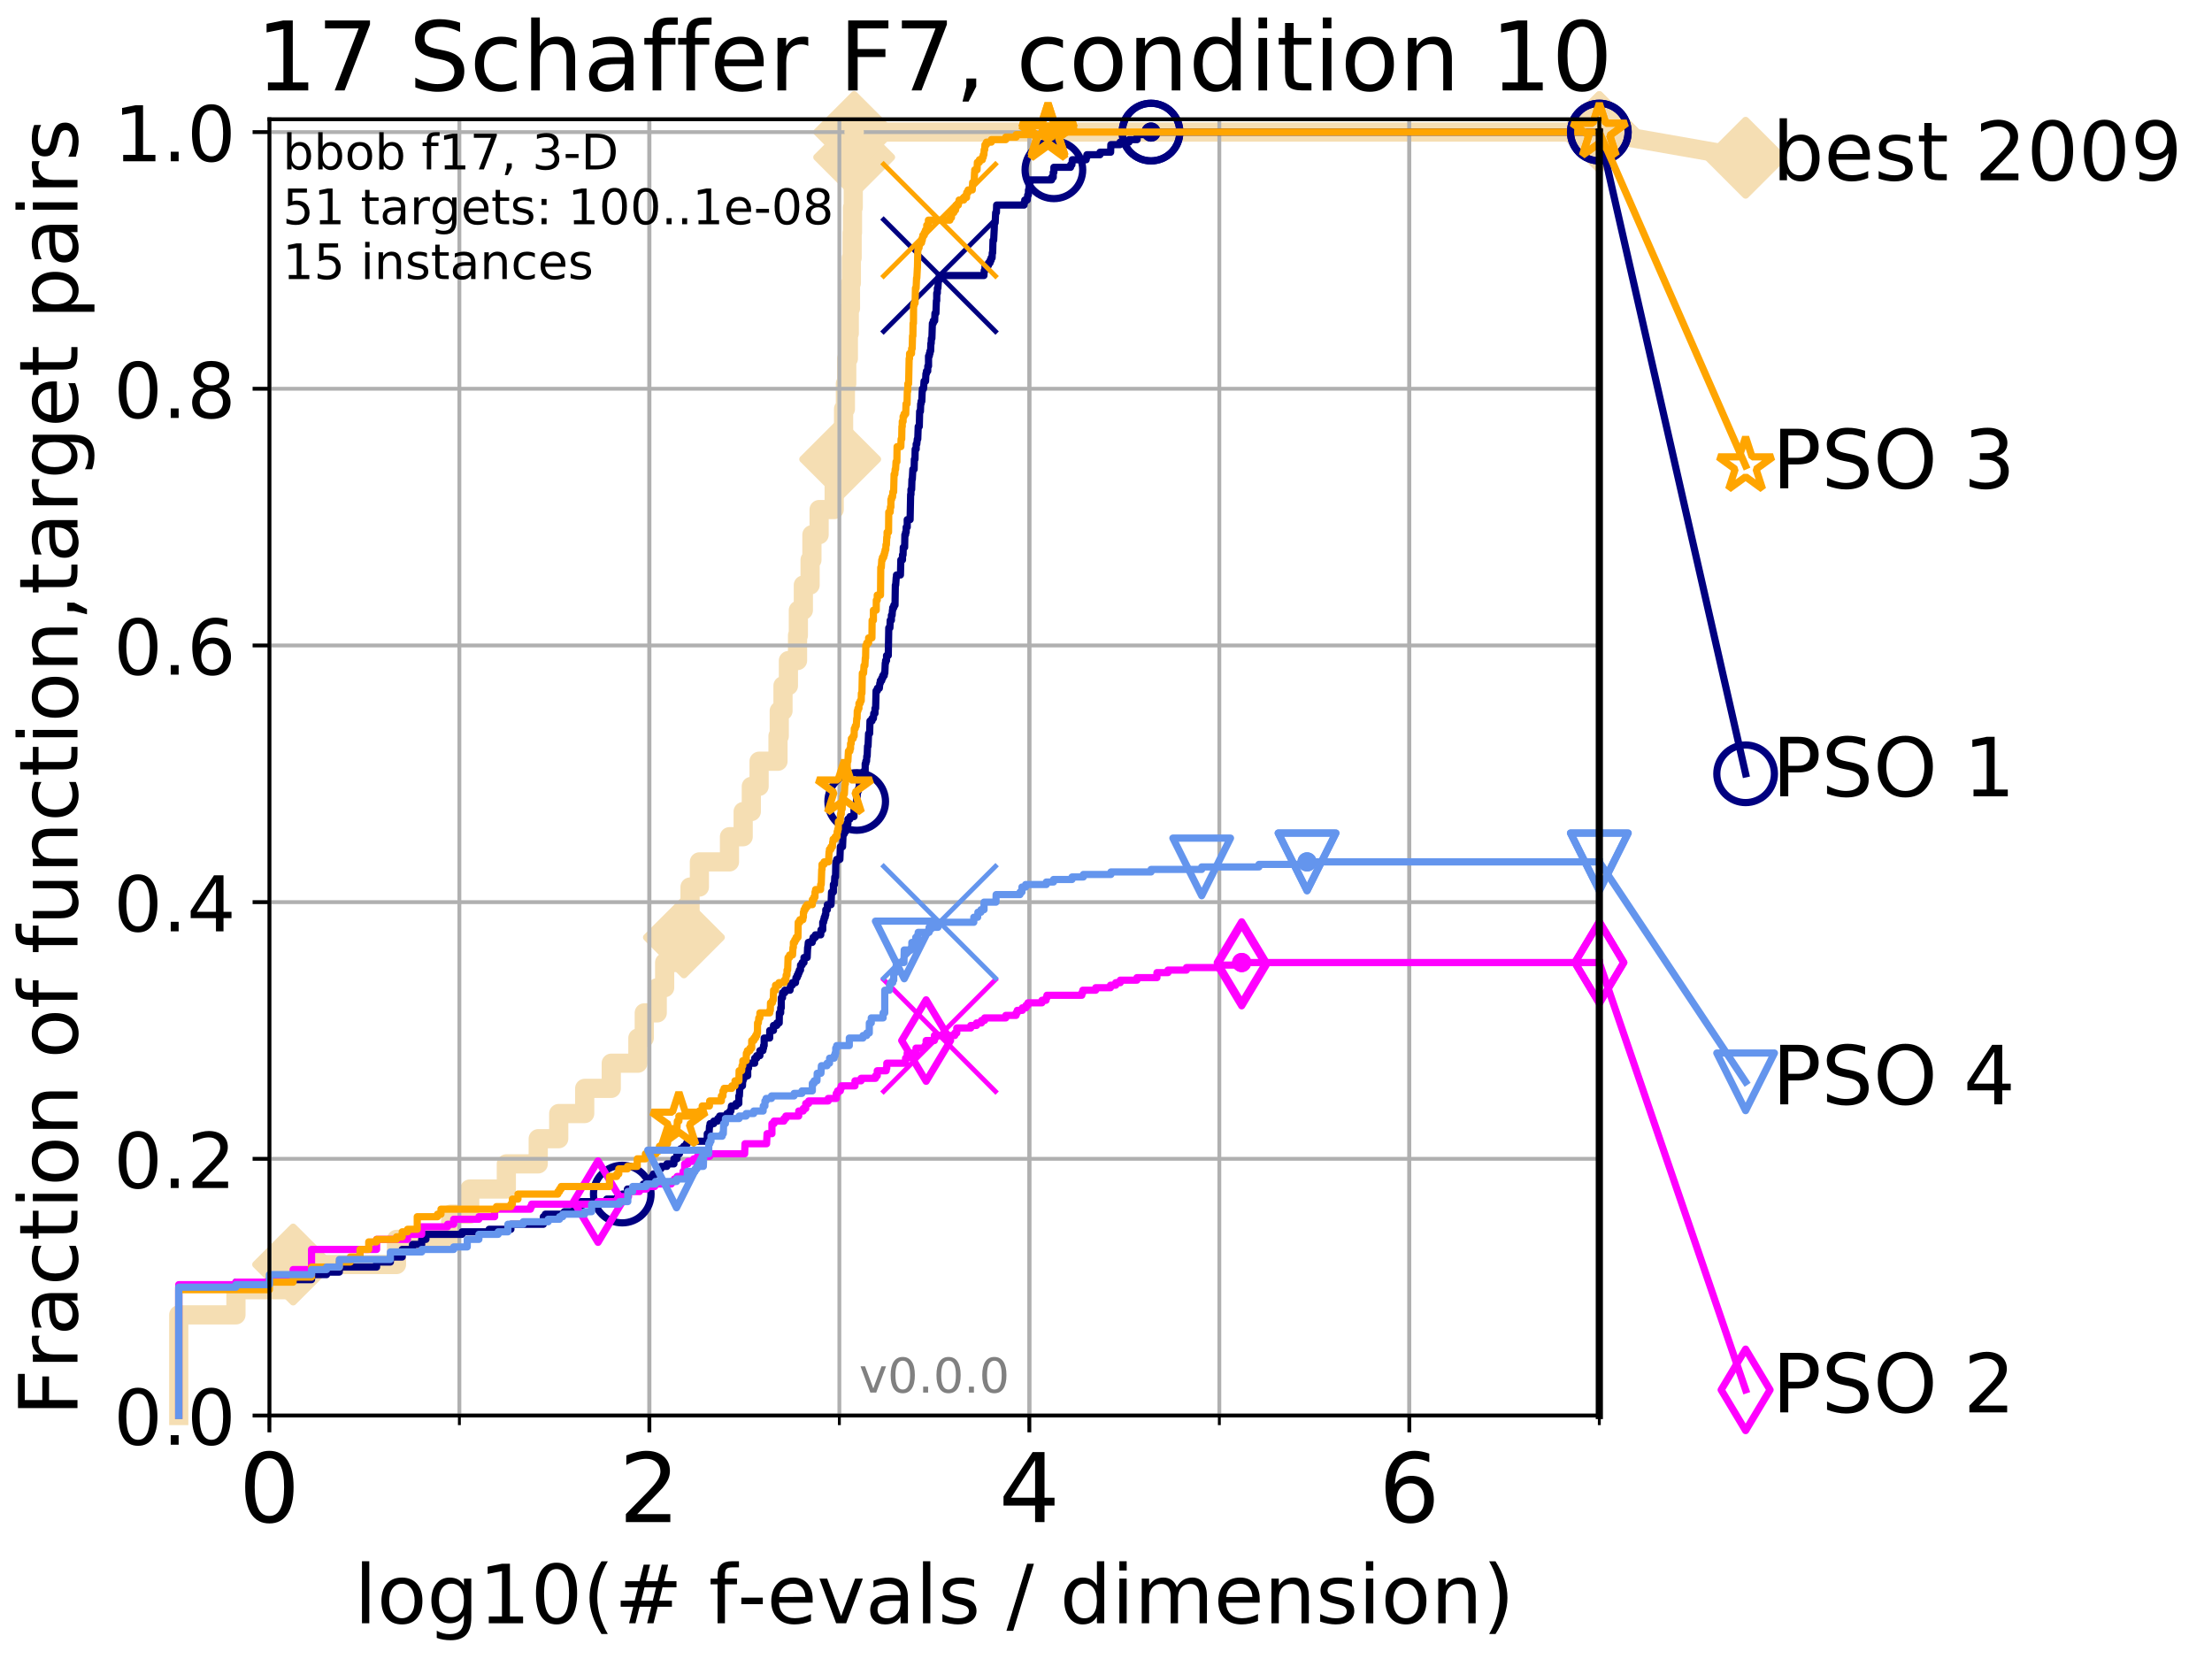 <?xml version="1.0" encoding="utf-8" standalone="no"?>
<!DOCTYPE svg PUBLIC "-//W3C//DTD SVG 1.1//EN"
  "http://www.w3.org/Graphics/SVG/1.1/DTD/svg11.dtd">
<!-- Created with matplotlib (http://matplotlib.org/) -->
<svg height="345.6pt" version="1.1" viewBox="0 0 460.8 345.6" width="460.8pt" xmlns="http://www.w3.org/2000/svg" xmlns:xlink="http://www.w3.org/1999/xlink">
 <defs>
  <style type="text/css">
*{stroke-linecap:butt;stroke-linejoin:round;}
  </style>
 </defs>
 <g id="figure_1">
  <g id="patch_1">
   <path d="M 0 345.6 
L 460.8 345.6 
L 460.8 0 
L 0 0 
z
" style="fill:#ffffff;"/>
  </g>
  <g id="axes_1">
   <g id="patch_2">
    <path d="M 56.12 294.88 
L 333.168 294.88 
L 333.168 24.84 
L 56.12 24.84 
z
" style="fill:#ffffff;"/>
   </g>
   <g id="line2d_1">
    <path d="M 37.236 294.88 
L 37.236 273.91 
L 49.151 273.91 
L 49.151 268.668 
L 61.065 268.668 
L 61.065 263.425 
L 82.598 263.425 
L 82.598 258.183 
L 93.887 258.183 
L 93.887 252.94 
L 97.85 252.94 
L 97.85 247.698 
L 105.48 247.698 
L 105.48 242.455 
L 112.122 242.455 
L 112.122 237.213 
L 116.393 237.213 
L 116.393 231.97 
L 121.804 231.97 
L 121.804 226.728 
L 127.335 226.728 
L 127.335 221.485 
L 132.883 221.485 
L 132.883 216.243 
L 134.213 216.243 
L 134.213 211 
L 136.915 211 
L 136.915 205.758 
L 138.458 205.758 
L 138.458 200.515 
L 140.477 200.515 
L 140.477 195.273 
L 142.474 195.273 
L 142.474 190.03 
L 143.745 190.03 
L 143.745 184.788 
L 145.695 184.788 
L 145.695 179.546 
L 151.963 179.546 
L 151.963 174.303 
L 154.816 174.303 
L 154.816 169.061 
L 156.513 169.061 
L 156.513 163.818 
L 158.133 163.818 
L 158.133 158.576 
L 162.071 158.576 
L 162.071 153.333 
L 162.334 153.333 
L 162.334 148.091 
L 163.112 148.091 
L 163.112 142.848 
L 164.242 142.848 
L 164.242 137.606 
L 166.141 137.606 
L 166.141 132.363 
L 166.312 132.363 
L 166.312 127.121 
L 167.353 127.121 
L 167.353 121.878 
L 168.757 121.878 
L 168.757 116.636 
L 169.137 116.636 
L 169.137 111.393 
L 170.635 111.393 
L 170.635 106.151 
L 173.773 106.151 
L 173.773 100.908 
L 174.855 100.908 
L 174.855 95.666 
L 175.026 95.666 
L 175.026 90.423 
L 175.732 90.423 
L 175.732 85.181 
L 176.114 85.181 
L 176.114 79.938 
L 176.389 79.938 
L 176.389 74.696 
L 176.731 74.696 
L 176.731 69.453 
L 176.92 69.453 
L 176.92 64.211 
L 177.172 64.211 
L 177.172 58.969 
L 177.352 58.969 
L 177.352 53.726 
L 177.514 53.726 
L 177.514 48.484 
L 177.588 48.484 
L 177.588 43.241 
L 177.743 43.241 
L 177.743 37.999 
L 177.859 37.999 
L 177.859 32.756 
L 177.941 32.756 
L 177.941 27.514 
L 333.168 27.514 
" style="fill:none;stroke:#f5deb3;stroke-linecap:square;stroke-width:4;"/>
   </g>
   <g id="line2d_2">
    <defs>
     <path d="M -0 7.778 
L 7.778 0 
L 0 -7.778 
L -7.778 -0 
z
" id="mf3002f70ba" style="stroke:#f5deb3;stroke-linejoin:miter;stroke-width:1.5;"/>
    </defs>
    <g>
     <use style="fill:#f5deb3;stroke:#f5deb3;stroke-linejoin:miter;stroke-width:1.5;" x="61.065" xlink:href="#mf3002f70ba" y="263.425"/>
     <use style="fill:#f5deb3;stroke:#f5deb3;stroke-linejoin:miter;stroke-width:1.5;" x="142.474" xlink:href="#mf3002f70ba" y="195.273"/>
     <use style="fill:#f5deb3;stroke:#f5deb3;stroke-linejoin:miter;stroke-width:1.5;" x="175.026" xlink:href="#mf3002f70ba" y="95.666"/>
     <use style="fill:#f5deb3;stroke:#f5deb3;stroke-linejoin:miter;stroke-width:1.5;" x="177.941" xlink:href="#mf3002f70ba" y="32.756"/>
     <use style="fill:#f5deb3;stroke:#f5deb3;stroke-linejoin:miter;stroke-width:1.5;" x="177.941" xlink:href="#mf3002f70ba" y="27.514"/>
     <use style="fill:#f5deb3;stroke:#f5deb3;stroke-linejoin:miter;stroke-width:1.5;" x="333.168" xlink:href="#mf3002f70ba" y="27.514"/>
    </g>
   </g>
   <g id="line2d_3">
    <path style="fill:none;stroke:#f5deb3;stroke-linecap:square;stroke-width:4;"/>
    <g/>
   </g>
   <g id="line2d_4">
    <path d="M 333.168 27.514 
L 363.643 32.861 
" style="fill:none;stroke:#f5deb3;stroke-linecap:square;stroke-width:4;"/>
    <g>
     <use style="fill:#f5deb3;stroke:#f5deb3;stroke-linejoin:miter;stroke-width:1.5;" x="333.168" xlink:href="#mf3002f70ba" y="27.514"/>
     <use style="fill:#f5deb3;stroke:#f5deb3;stroke-linejoin:miter;stroke-width:1.5;" x="363.643" xlink:href="#mf3002f70ba" y="32.861"/>
    </g>
   </g>
   <g id="matplotlib.axis_1">
    <g id="xtick_1">
     <g id="line2d_5">
      <path clip-path="url(#pb78b33a73e)" d="M 56.12 294.88 
L 56.12 24.84 
" style="fill:none;stroke:#b0b0b0;stroke-linecap:square;stroke-width:0.8;"/>
     </g>
     <g id="line2d_6">
      <defs>
       <path d="M 0 0 
L 0 3.5 
" id="m9d6ebada6c" style="stroke:#000000;stroke-width:0.8;"/>
      </defs>
      <g>
       <use style="stroke:#000000;stroke-width:0.8;" x="56.12" xlink:href="#m9d6ebada6c" y="294.88"/>
      </g>
     </g>
     <g id="text_1">
      <!-- 0 -->
      <defs>
       <path d="M 31.781 66.406 
Q 24.172 66.406 20.328 58.906 
Q 16.5 51.422 16.5 36.375 
Q 16.5 21.391 20.328 13.891 
Q 24.172 6.391 31.781 6.391 
Q 39.453 6.391 43.281 13.891 
Q 47.125 21.391 47.125 36.375 
Q 47.125 51.422 43.281 58.906 
Q 39.453 66.406 31.781 66.406 
z
M 31.781 74.219 
Q 44.047 74.219 50.516 64.516 
Q 56.984 54.828 56.984 36.375 
Q 56.984 17.969 50.516 8.266 
Q 44.047 -1.422 31.781 -1.422 
Q 19.531 -1.422 13.062 8.266 
Q 6.594 17.969 6.594 36.375 
Q 6.594 54.828 13.062 64.516 
Q 19.531 74.219 31.781 74.219 
z
" id="DejaVuSans-30"/>
      </defs>
      <g transform="translate(49.758 317.077)scale(0.2 -0.2)">
       <use xlink:href="#DejaVuSans-30"/>
      </g>
     </g>
    </g>
    <g id="xtick_2">
     <g id="line2d_7">
      <path clip-path="url(#pb78b33a73e)" d="M 135.277 294.88 
L 135.277 24.84 
" style="fill:none;stroke:#b0b0b0;stroke-linecap:square;stroke-width:0.8;"/>
     </g>
     <g id="line2d_8">
      <g>
       <use style="stroke:#000000;stroke-width:0.8;" x="135.277" xlink:href="#m9d6ebada6c" y="294.88"/>
      </g>
     </g>
     <g id="text_2">
      <!-- 2 -->
      <defs>
       <path d="M 19.188 8.297 
L 53.609 8.297 
L 53.609 0 
L 7.328 0 
L 7.328 8.297 
Q 12.938 14.109 22.625 23.891 
Q 32.328 33.688 34.812 36.531 
Q 39.547 41.844 41.422 45.531 
Q 43.312 49.219 43.312 52.781 
Q 43.312 58.594 39.234 62.25 
Q 35.156 65.922 28.609 65.922 
Q 23.969 65.922 18.812 64.312 
Q 13.672 62.703 7.812 59.422 
L 7.812 69.391 
Q 13.766 71.781 18.938 73 
Q 24.125 74.219 28.422 74.219 
Q 39.75 74.219 46.484 68.547 
Q 53.219 62.891 53.219 53.422 
Q 53.219 48.922 51.531 44.891 
Q 49.859 40.875 45.406 35.406 
Q 44.188 33.984 37.641 27.219 
Q 31.109 20.453 19.188 8.297 
z
" id="DejaVuSans-32"/>
      </defs>
      <g transform="translate(128.914 317.077)scale(0.2 -0.2)">
       <use xlink:href="#DejaVuSans-32"/>
      </g>
     </g>
    </g>
    <g id="xtick_3">
     <g id="line2d_9">
      <path clip-path="url(#pb78b33a73e)" d="M 214.433 294.88 
L 214.433 24.84 
" style="fill:none;stroke:#b0b0b0;stroke-linecap:square;stroke-width:0.8;"/>
     </g>
     <g id="line2d_10">
      <g>
       <use style="stroke:#000000;stroke-width:0.8;" x="214.433" xlink:href="#m9d6ebada6c" y="294.88"/>
      </g>
     </g>
     <g id="text_3">
      <!-- 4 -->
      <defs>
       <path d="M 37.797 64.312 
L 12.891 25.391 
L 37.797 25.391 
z
M 35.203 72.906 
L 47.609 72.906 
L 47.609 25.391 
L 58.016 25.391 
L 58.016 17.188 
L 47.609 17.188 
L 47.609 0 
L 37.797 0 
L 37.797 17.188 
L 4.891 17.188 
L 4.891 26.703 
z
" id="DejaVuSans-34"/>
      </defs>
      <g transform="translate(208.071 317.077)scale(0.2 -0.2)">
       <use xlink:href="#DejaVuSans-34"/>
      </g>
     </g>
    </g>
    <g id="xtick_4">
     <g id="line2d_11">
      <path clip-path="url(#pb78b33a73e)" d="M 293.59 294.88 
L 293.59 24.84 
" style="fill:none;stroke:#b0b0b0;stroke-linecap:square;stroke-width:0.8;"/>
     </g>
     <g id="line2d_12">
      <g>
       <use style="stroke:#000000;stroke-width:0.8;" x="293.59" xlink:href="#m9d6ebada6c" y="294.88"/>
      </g>
     </g>
     <g id="text_4">
      <!-- 6 -->
      <defs>
       <path d="M 33.016 40.375 
Q 26.375 40.375 22.484 35.828 
Q 18.609 31.297 18.609 23.391 
Q 18.609 15.531 22.484 10.953 
Q 26.375 6.391 33.016 6.391 
Q 39.656 6.391 43.531 10.953 
Q 47.406 15.531 47.406 23.391 
Q 47.406 31.297 43.531 35.828 
Q 39.656 40.375 33.016 40.375 
z
M 52.594 71.297 
L 52.594 62.312 
Q 48.875 64.062 45.094 64.984 
Q 41.312 65.922 37.594 65.922 
Q 27.828 65.922 22.672 59.328 
Q 17.531 52.734 16.797 39.406 
Q 19.672 43.656 24.016 45.922 
Q 28.375 48.188 33.594 48.188 
Q 44.578 48.188 50.953 41.516 
Q 57.328 34.859 57.328 23.391 
Q 57.328 12.156 50.688 5.359 
Q 44.047 -1.422 33.016 -1.422 
Q 20.359 -1.422 13.672 8.266 
Q 6.984 17.969 6.984 36.375 
Q 6.984 53.656 15.188 63.938 
Q 23.391 74.219 37.203 74.219 
Q 40.922 74.219 44.703 73.484 
Q 48.484 72.75 52.594 71.297 
z
" id="DejaVuSans-36"/>
      </defs>
      <g transform="translate(287.227 317.077)scale(0.2 -0.2)">
       <use xlink:href="#DejaVuSans-36"/>
      </g>
     </g>
    </g>
    <g id="xtick_5">
     <g id="line2d_13">
      <path clip-path="url(#pb78b33a73e)" d="M 56.12 294.88 
L 56.12 24.84 
" style="fill:none;stroke:#b0b0b0;stroke-linecap:square;stroke-width:0.8;"/>
     </g>
     <g id="line2d_14">
      <defs>
       <path d="M 0 0 
L 0 2 
" id="m40ff6f993c" style="stroke:#000000;stroke-width:0.6;"/>
      </defs>
      <g>
       <use style="stroke:#000000;stroke-width:0.6;" x="56.12" xlink:href="#m40ff6f993c" y="294.88"/>
      </g>
     </g>
    </g>
    <g id="xtick_6">
     <g id="line2d_15">
      <path clip-path="url(#pb78b33a73e)" d="M 95.698 294.88 
L 95.698 24.84 
" style="fill:none;stroke:#b0b0b0;stroke-linecap:square;stroke-width:0.8;"/>
     </g>
     <g id="line2d_16">
      <g>
       <use style="stroke:#000000;stroke-width:0.6;" x="95.698" xlink:href="#m40ff6f993c" y="294.88"/>
      </g>
     </g>
    </g>
    <g id="xtick_7">
     <g id="line2d_17">
      <path clip-path="url(#pb78b33a73e)" d="M 135.277 294.88 
L 135.277 24.84 
" style="fill:none;stroke:#b0b0b0;stroke-linecap:square;stroke-width:0.8;"/>
     </g>
     <g id="line2d_18">
      <g>
       <use style="stroke:#000000;stroke-width:0.6;" x="135.277" xlink:href="#m40ff6f993c" y="294.88"/>
      </g>
     </g>
    </g>
    <g id="xtick_8">
     <g id="line2d_19">
      <path clip-path="url(#pb78b33a73e)" d="M 174.855 294.88 
L 174.855 24.84 
" style="fill:none;stroke:#b0b0b0;stroke-linecap:square;stroke-width:0.8;"/>
     </g>
     <g id="line2d_20">
      <g>
       <use style="stroke:#000000;stroke-width:0.6;" x="174.855" xlink:href="#m40ff6f993c" y="294.88"/>
      </g>
     </g>
    </g>
    <g id="xtick_9">
     <g id="line2d_21">
      <path clip-path="url(#pb78b33a73e)" d="M 214.433 294.88 
L 214.433 24.84 
" style="fill:none;stroke:#b0b0b0;stroke-linecap:square;stroke-width:0.8;"/>
     </g>
     <g id="line2d_22">
      <g>
       <use style="stroke:#000000;stroke-width:0.6;" x="214.433" xlink:href="#m40ff6f993c" y="294.88"/>
      </g>
     </g>
    </g>
    <g id="xtick_10">
     <g id="line2d_23">
      <path clip-path="url(#pb78b33a73e)" d="M 254.011 294.88 
L 254.011 24.84 
" style="fill:none;stroke:#b0b0b0;stroke-linecap:square;stroke-width:0.8;"/>
     </g>
     <g id="line2d_24">
      <g>
       <use style="stroke:#000000;stroke-width:0.6;" x="254.011" xlink:href="#m40ff6f993c" y="294.88"/>
      </g>
     </g>
    </g>
    <g id="xtick_11">
     <g id="line2d_25">
      <path clip-path="url(#pb78b33a73e)" d="M 293.59 294.88 
L 293.59 24.84 
" style="fill:none;stroke:#b0b0b0;stroke-linecap:square;stroke-width:0.8;"/>
     </g>
     <g id="line2d_26">
      <g>
       <use style="stroke:#000000;stroke-width:0.6;" x="293.59" xlink:href="#m40ff6f993c" y="294.88"/>
      </g>
     </g>
    </g>
    <g id="xtick_12">
     <g id="line2d_27">
      <path clip-path="url(#pb78b33a73e)" d="M 333.168 294.88 
L 333.168 24.84 
" style="fill:none;stroke:#b0b0b0;stroke-linecap:square;stroke-width:0.8;"/>
     </g>
     <g id="line2d_28">
      <g>
       <use style="stroke:#000000;stroke-width:0.6;" x="333.168" xlink:href="#m40ff6f993c" y="294.88"/>
      </g>
     </g>
    </g>
    <g id="text_5">
     <!-- log10(# f-evals / dimension) -->
     <defs>
      <path d="M 9.422 75.984 
L 18.406 75.984 
L 18.406 0 
L 9.422 0 
z
" id="DejaVuSans-6c"/>
      <path d="M 30.609 48.391 
Q 23.391 48.391 19.188 42.75 
Q 14.984 37.109 14.984 27.297 
Q 14.984 17.484 19.156 11.844 
Q 23.344 6.203 30.609 6.203 
Q 37.797 6.203 41.984 11.859 
Q 46.188 17.531 46.188 27.297 
Q 46.188 37.016 41.984 42.703 
Q 37.797 48.391 30.609 48.391 
z
M 30.609 56 
Q 42.328 56 49.016 48.375 
Q 55.719 40.766 55.719 27.297 
Q 55.719 13.875 49.016 6.219 
Q 42.328 -1.422 30.609 -1.422 
Q 18.844 -1.422 12.172 6.219 
Q 5.516 13.875 5.516 27.297 
Q 5.516 40.766 12.172 48.375 
Q 18.844 56 30.609 56 
z
" id="DejaVuSans-6f"/>
      <path d="M 45.406 27.984 
Q 45.406 37.75 41.375 43.109 
Q 37.359 48.484 30.078 48.484 
Q 22.859 48.484 18.828 43.109 
Q 14.797 37.75 14.797 27.984 
Q 14.797 18.266 18.828 12.891 
Q 22.859 7.516 30.078 7.516 
Q 37.359 7.516 41.375 12.891 
Q 45.406 18.266 45.406 27.984 
z
M 54.391 6.781 
Q 54.391 -7.172 48.188 -13.984 
Q 42 -20.797 29.203 -20.797 
Q 24.469 -20.797 20.266 -20.094 
Q 16.062 -19.391 12.109 -17.922 
L 12.109 -9.188 
Q 16.062 -11.328 19.922 -12.344 
Q 23.781 -13.375 27.781 -13.375 
Q 36.625 -13.375 41.016 -8.766 
Q 45.406 -4.156 45.406 5.172 
L 45.406 9.625 
Q 42.625 4.781 38.281 2.391 
Q 33.938 0 27.875 0 
Q 17.828 0 11.672 7.656 
Q 5.516 15.328 5.516 27.984 
Q 5.516 40.672 11.672 48.328 
Q 17.828 56 27.875 56 
Q 33.938 56 38.281 53.609 
Q 42.625 51.219 45.406 46.391 
L 45.406 54.688 
L 54.391 54.688 
z
" id="DejaVuSans-67"/>
      <path d="M 12.406 8.297 
L 28.516 8.297 
L 28.516 63.922 
L 10.984 60.406 
L 10.984 69.391 
L 28.422 72.906 
L 38.281 72.906 
L 38.281 8.297 
L 54.391 8.297 
L 54.391 0 
L 12.406 0 
z
" id="DejaVuSans-31"/>
      <path d="M 31 75.875 
Q 24.469 64.656 21.281 53.656 
Q 18.109 42.672 18.109 31.391 
Q 18.109 20.125 21.312 9.062 
Q 24.516 -2 31 -13.188 
L 23.188 -13.188 
Q 15.875 -1.703 12.234 9.375 
Q 8.594 20.453 8.594 31.391 
Q 8.594 42.281 12.203 53.312 
Q 15.828 64.359 23.188 75.875 
z
" id="DejaVuSans-28"/>
      <path d="M 51.125 44 
L 36.922 44 
L 32.812 27.688 
L 47.125 27.688 
z
M 43.797 71.781 
L 38.719 51.516 
L 52.984 51.516 
L 58.109 71.781 
L 65.922 71.781 
L 60.891 51.516 
L 76.125 51.516 
L 76.125 44 
L 58.984 44 
L 54.984 27.688 
L 70.516 27.688 
L 70.516 20.219 
L 53.078 20.219 
L 48 0 
L 40.188 0 
L 45.219 20.219 
L 30.906 20.219 
L 25.875 0 
L 18.016 0 
L 23.094 20.219 
L 7.719 20.219 
L 7.719 27.688 
L 24.906 27.688 
L 29 44 
L 13.281 44 
L 13.281 51.516 
L 30.906 51.516 
L 35.891 71.781 
z
" id="DejaVuSans-23"/>
      <path id="DejaVuSans-20"/>
      <path d="M 37.109 75.984 
L 37.109 68.5 
L 28.516 68.5 
Q 23.688 68.5 21.797 66.547 
Q 19.922 64.594 19.922 59.516 
L 19.922 54.688 
L 34.719 54.688 
L 34.719 47.703 
L 19.922 47.703 
L 19.922 0 
L 10.891 0 
L 10.891 47.703 
L 2.297 47.703 
L 2.297 54.688 
L 10.891 54.688 
L 10.891 58.5 
Q 10.891 67.625 15.141 71.797 
Q 19.391 75.984 28.609 75.984 
z
" id="DejaVuSans-66"/>
      <path d="M 4.891 31.391 
L 31.203 31.391 
L 31.203 23.391 
L 4.891 23.391 
z
" id="DejaVuSans-2d"/>
      <path d="M 56.203 29.594 
L 56.203 25.203 
L 14.891 25.203 
Q 15.484 15.922 20.484 11.062 
Q 25.484 6.203 34.422 6.203 
Q 39.594 6.203 44.453 7.469 
Q 49.312 8.734 54.109 11.281 
L 54.109 2.781 
Q 49.266 0.734 44.188 -0.344 
Q 39.109 -1.422 33.891 -1.422 
Q 20.797 -1.422 13.156 6.188 
Q 5.516 13.812 5.516 26.812 
Q 5.516 40.234 12.766 48.109 
Q 20.016 56 32.328 56 
Q 43.359 56 49.781 48.891 
Q 56.203 41.797 56.203 29.594 
z
M 47.219 32.234 
Q 47.125 39.594 43.094 43.984 
Q 39.062 48.391 32.422 48.391 
Q 24.906 48.391 20.391 44.141 
Q 15.875 39.891 15.188 32.172 
z
" id="DejaVuSans-65"/>
      <path d="M 2.984 54.688 
L 12.5 54.688 
L 29.594 8.797 
L 46.688 54.688 
L 56.203 54.688 
L 35.688 0 
L 23.484 0 
z
" id="DejaVuSans-76"/>
      <path d="M 34.281 27.484 
Q 23.391 27.484 19.188 25 
Q 14.984 22.516 14.984 16.5 
Q 14.984 11.719 18.141 8.906 
Q 21.297 6.109 26.703 6.109 
Q 34.188 6.109 38.703 11.406 
Q 43.219 16.703 43.219 25.484 
L 43.219 27.484 
z
M 52.203 31.203 
L 52.203 0 
L 43.219 0 
L 43.219 8.297 
Q 40.141 3.328 35.547 0.953 
Q 30.953 -1.422 24.312 -1.422 
Q 15.922 -1.422 10.953 3.297 
Q 6 8.016 6 15.922 
Q 6 25.141 12.172 29.828 
Q 18.359 34.516 30.609 34.516 
L 43.219 34.516 
L 43.219 35.406 
Q 43.219 41.609 39.141 45 
Q 35.062 48.391 27.688 48.391 
Q 23 48.391 18.547 47.266 
Q 14.109 46.141 10.016 43.891 
L 10.016 52.203 
Q 14.938 54.109 19.578 55.047 
Q 24.219 56 28.609 56 
Q 40.484 56 46.344 49.844 
Q 52.203 43.703 52.203 31.203 
z
" id="DejaVuSans-61"/>
      <path d="M 44.281 53.078 
L 44.281 44.578 
Q 40.484 46.531 36.375 47.5 
Q 32.281 48.484 27.875 48.484 
Q 21.188 48.484 17.844 46.438 
Q 14.5 44.391 14.5 40.281 
Q 14.5 37.156 16.891 35.375 
Q 19.281 33.594 26.516 31.984 
L 29.594 31.297 
Q 39.156 29.25 43.188 25.516 
Q 47.219 21.781 47.219 15.094 
Q 47.219 7.469 41.188 3.016 
Q 35.156 -1.422 24.609 -1.422 
Q 20.219 -1.422 15.453 -0.562 
Q 10.688 0.297 5.422 2 
L 5.422 11.281 
Q 10.406 8.688 15.234 7.391 
Q 20.062 6.109 24.812 6.109 
Q 31.156 6.109 34.562 8.281 
Q 37.984 10.453 37.984 14.406 
Q 37.984 18.062 35.516 20.016 
Q 33.062 21.969 24.703 23.781 
L 21.578 24.516 
Q 13.234 26.266 9.516 29.906 
Q 5.812 33.547 5.812 39.891 
Q 5.812 47.609 11.281 51.797 
Q 16.75 56 26.812 56 
Q 31.781 56 36.172 55.266 
Q 40.578 54.547 44.281 53.078 
z
" id="DejaVuSans-73"/>
      <path d="M 25.391 72.906 
L 33.688 72.906 
L 8.297 -9.281 
L 0 -9.281 
z
" id="DejaVuSans-2f"/>
      <path d="M 45.406 46.391 
L 45.406 75.984 
L 54.391 75.984 
L 54.391 0 
L 45.406 0 
L 45.406 8.203 
Q 42.578 3.328 38.25 0.953 
Q 33.938 -1.422 27.875 -1.422 
Q 17.969 -1.422 11.734 6.484 
Q 5.516 14.406 5.516 27.297 
Q 5.516 40.188 11.734 48.094 
Q 17.969 56 27.875 56 
Q 33.938 56 38.25 53.625 
Q 42.578 51.266 45.406 46.391 
z
M 14.797 27.297 
Q 14.797 17.391 18.875 11.75 
Q 22.953 6.109 30.078 6.109 
Q 37.203 6.109 41.297 11.75 
Q 45.406 17.391 45.406 27.297 
Q 45.406 37.203 41.297 42.844 
Q 37.203 48.484 30.078 48.484 
Q 22.953 48.484 18.875 42.844 
Q 14.797 37.203 14.797 27.297 
z
" id="DejaVuSans-64"/>
      <path d="M 9.422 54.688 
L 18.406 54.688 
L 18.406 0 
L 9.422 0 
z
M 9.422 75.984 
L 18.406 75.984 
L 18.406 64.594 
L 9.422 64.594 
z
" id="DejaVuSans-69"/>
      <path d="M 52 44.188 
Q 55.375 50.25 60.062 53.125 
Q 64.75 56 71.094 56 
Q 79.641 56 84.281 50.016 
Q 88.922 44.047 88.922 33.016 
L 88.922 0 
L 79.891 0 
L 79.891 32.719 
Q 79.891 40.578 77.094 44.375 
Q 74.312 48.188 68.609 48.188 
Q 61.625 48.188 57.562 43.547 
Q 53.516 38.922 53.516 30.906 
L 53.516 0 
L 44.484 0 
L 44.484 32.719 
Q 44.484 40.625 41.703 44.406 
Q 38.922 48.188 33.109 48.188 
Q 26.219 48.188 22.156 43.531 
Q 18.109 38.875 18.109 30.906 
L 18.109 0 
L 9.078 0 
L 9.078 54.688 
L 18.109 54.688 
L 18.109 46.188 
Q 21.188 51.219 25.484 53.609 
Q 29.781 56 35.688 56 
Q 41.656 56 45.828 52.969 
Q 50 49.953 52 44.188 
z
" id="DejaVuSans-6d"/>
      <path d="M 54.891 33.016 
L 54.891 0 
L 45.906 0 
L 45.906 32.719 
Q 45.906 40.484 42.875 44.328 
Q 39.844 48.188 33.797 48.188 
Q 26.516 48.188 22.312 43.547 
Q 18.109 38.922 18.109 30.906 
L 18.109 0 
L 9.078 0 
L 9.078 54.688 
L 18.109 54.688 
L 18.109 46.188 
Q 21.344 51.125 25.703 53.562 
Q 30.078 56 35.797 56 
Q 45.219 56 50.047 50.172 
Q 54.891 44.344 54.891 33.016 
z
" id="DejaVuSans-6e"/>
      <path d="M 8.016 75.875 
L 15.828 75.875 
Q 23.141 64.359 26.781 53.312 
Q 30.422 42.281 30.422 31.391 
Q 30.422 20.453 26.781 9.375 
Q 23.141 -1.703 15.828 -13.188 
L 8.016 -13.188 
Q 14.5 -2 17.703 9.062 
Q 20.906 20.125 20.906 31.391 
Q 20.906 42.672 17.703 53.656 
Q 14.5 64.656 8.016 75.875 
z
" id="DejaVuSans-29"/>
     </defs>
     <g transform="translate(73.803 338.154)scale(0.17 -0.17)">
      <use xlink:href="#DejaVuSans-6c"/>
      <use x="27.783" xlink:href="#DejaVuSans-6f"/>
      <use x="88.965" xlink:href="#DejaVuSans-67"/>
      <use x="152.441" xlink:href="#DejaVuSans-31"/>
      <use x="216.064" xlink:href="#DejaVuSans-30"/>
      <use x="279.688" xlink:href="#DejaVuSans-28"/>
      <use x="318.701" xlink:href="#DejaVuSans-23"/>
      <use x="402.49" xlink:href="#DejaVuSans-20"/>
      <use x="434.277" xlink:href="#DejaVuSans-66"/>
      <use x="469.404" xlink:href="#DejaVuSans-2d"/>
      <use x="505.488" xlink:href="#DejaVuSans-65"/>
      <use x="567.012" xlink:href="#DejaVuSans-76"/>
      <use x="626.191" xlink:href="#DejaVuSans-61"/>
      <use x="687.471" xlink:href="#DejaVuSans-6c"/>
      <use x="715.254" xlink:href="#DejaVuSans-73"/>
      <use x="767.354" xlink:href="#DejaVuSans-20"/>
      <use x="799.141" xlink:href="#DejaVuSans-2f"/>
      <use x="832.832" xlink:href="#DejaVuSans-20"/>
      <use x="864.619" xlink:href="#DejaVuSans-64"/>
      <use x="928.096" xlink:href="#DejaVuSans-69"/>
      <use x="955.879" xlink:href="#DejaVuSans-6d"/>
      <use x="1053.291" xlink:href="#DejaVuSans-65"/>
      <use x="1114.814" xlink:href="#DejaVuSans-6e"/>
      <use x="1178.193" xlink:href="#DejaVuSans-73"/>
      <use x="1230.293" xlink:href="#DejaVuSans-69"/>
      <use x="1258.076" xlink:href="#DejaVuSans-6f"/>
      <use x="1319.258" xlink:href="#DejaVuSans-6e"/>
      <use x="1382.637" xlink:href="#DejaVuSans-29"/>
     </g>
    </g>
   </g>
   <g id="matplotlib.axis_2">
    <g id="ytick_1">
     <g id="line2d_29">
      <path clip-path="url(#pb78b33a73e)" d="M 56.12 294.88 
L 333.168 294.88 
" style="fill:none;stroke:#b0b0b0;stroke-linecap:square;stroke-width:0.8;"/>
     </g>
     <g id="line2d_30">
      <defs>
       <path d="M 0 0 
L -3.5 0 
" id="mba272bce6f" style="stroke:#000000;stroke-width:0.8;"/>
      </defs>
      <g>
       <use style="stroke:#000000;stroke-width:0.8;" x="56.12" xlink:href="#mba272bce6f" y="294.88"/>
      </g>
     </g>
     <g id="text_6">
      <!-- 0.0 -->
      <defs>
       <path d="M 10.688 12.406 
L 21 12.406 
L 21 0 
L 10.688 0 
z
" id="DejaVuSans-2e"/>
      </defs>
      <g transform="translate(23.675 300.959)scale(0.16 -0.16)">
       <use xlink:href="#DejaVuSans-30"/>
       <use x="63.623" xlink:href="#DejaVuSans-2e"/>
       <use x="95.41" xlink:href="#DejaVuSans-30"/>
      </g>
     </g>
    </g>
    <g id="ytick_2">
     <g id="line2d_31">
      <path clip-path="url(#pb78b33a73e)" d="M 56.12 241.407 
L 333.168 241.407 
" style="fill:none;stroke:#b0b0b0;stroke-linecap:square;stroke-width:0.8;"/>
     </g>
     <g id="line2d_32">
      <g>
       <use style="stroke:#000000;stroke-width:0.8;" x="56.12" xlink:href="#mba272bce6f" y="241.407"/>
      </g>
     </g>
     <g id="text_7">
      <!-- 0.2 -->
      <g transform="translate(23.675 247.485)scale(0.16 -0.16)">
       <use xlink:href="#DejaVuSans-30"/>
       <use x="63.623" xlink:href="#DejaVuSans-2e"/>
       <use x="95.41" xlink:href="#DejaVuSans-32"/>
      </g>
     </g>
    </g>
    <g id="ytick_3">
     <g id="line2d_33">
      <path clip-path="url(#pb78b33a73e)" d="M 56.12 187.933 
L 333.168 187.933 
" style="fill:none;stroke:#b0b0b0;stroke-linecap:square;stroke-width:0.8;"/>
     </g>
     <g id="line2d_34">
      <g>
       <use style="stroke:#000000;stroke-width:0.8;" x="56.12" xlink:href="#mba272bce6f" y="187.933"/>
      </g>
     </g>
     <g id="text_8">
      <!-- 0.4 -->
      <g transform="translate(23.675 194.012)scale(0.16 -0.16)">
       <use xlink:href="#DejaVuSans-30"/>
       <use x="63.623" xlink:href="#DejaVuSans-2e"/>
       <use x="95.41" xlink:href="#DejaVuSans-34"/>
      </g>
     </g>
    </g>
    <g id="ytick_4">
     <g id="line2d_35">
      <path clip-path="url(#pb78b33a73e)" d="M 56.12 134.46 
L 333.168 134.46 
" style="fill:none;stroke:#b0b0b0;stroke-linecap:square;stroke-width:0.8;"/>
     </g>
     <g id="line2d_36">
      <g>
       <use style="stroke:#000000;stroke-width:0.8;" x="56.12" xlink:href="#mba272bce6f" y="134.46"/>
      </g>
     </g>
     <g id="text_9">
      <!-- 0.6 -->
      <g transform="translate(23.675 140.539)scale(0.16 -0.16)">
       <use xlink:href="#DejaVuSans-30"/>
       <use x="63.623" xlink:href="#DejaVuSans-2e"/>
       <use x="95.41" xlink:href="#DejaVuSans-36"/>
      </g>
     </g>
    </g>
    <g id="ytick_5">
     <g id="line2d_37">
      <path clip-path="url(#pb78b33a73e)" d="M 56.12 80.987 
L 333.168 80.987 
" style="fill:none;stroke:#b0b0b0;stroke-linecap:square;stroke-width:0.8;"/>
     </g>
     <g id="line2d_38">
      <g>
       <use style="stroke:#000000;stroke-width:0.8;" x="56.12" xlink:href="#mba272bce6f" y="80.987"/>
      </g>
     </g>
     <g id="text_10">
      <!-- 0.8 -->
      <defs>
       <path d="M 31.781 34.625 
Q 24.75 34.625 20.719 30.859 
Q 16.703 27.094 16.703 20.516 
Q 16.703 13.922 20.719 10.156 
Q 24.75 6.391 31.781 6.391 
Q 38.812 6.391 42.859 10.172 
Q 46.922 13.969 46.922 20.516 
Q 46.922 27.094 42.891 30.859 
Q 38.875 34.625 31.781 34.625 
z
M 21.922 38.812 
Q 15.578 40.375 12.031 44.719 
Q 8.5 49.078 8.5 55.328 
Q 8.5 64.062 14.719 69.141 
Q 20.953 74.219 31.781 74.219 
Q 42.672 74.219 48.875 69.141 
Q 55.078 64.062 55.078 55.328 
Q 55.078 49.078 51.531 44.719 
Q 48 40.375 41.703 38.812 
Q 48.828 37.156 52.797 32.312 
Q 56.781 27.484 56.781 20.516 
Q 56.781 9.906 50.312 4.234 
Q 43.844 -1.422 31.781 -1.422 
Q 19.734 -1.422 13.25 4.234 
Q 6.781 9.906 6.781 20.516 
Q 6.781 27.484 10.781 32.312 
Q 14.797 37.156 21.922 38.812 
z
M 18.312 54.391 
Q 18.312 48.734 21.844 45.562 
Q 25.391 42.391 31.781 42.391 
Q 38.141 42.391 41.719 45.562 
Q 45.312 48.734 45.312 54.391 
Q 45.312 60.062 41.719 63.234 
Q 38.141 66.406 31.781 66.406 
Q 25.391 66.406 21.844 63.234 
Q 18.312 60.062 18.312 54.391 
z
" id="DejaVuSans-38"/>
      </defs>
      <g transform="translate(23.675 87.066)scale(0.16 -0.16)">
       <use xlink:href="#DejaVuSans-30"/>
       <use x="63.623" xlink:href="#DejaVuSans-2e"/>
       <use x="95.41" xlink:href="#DejaVuSans-38"/>
      </g>
     </g>
    </g>
    <g id="ytick_6">
     <g id="line2d_39">
      <path clip-path="url(#pb78b33a73e)" d="M 56.12 27.514 
L 333.168 27.514 
" style="fill:none;stroke:#b0b0b0;stroke-linecap:square;stroke-width:0.8;"/>
     </g>
     <g id="line2d_40">
      <g>
       <use style="stroke:#000000;stroke-width:0.8;" x="56.12" xlink:href="#mba272bce6f" y="27.514"/>
      </g>
     </g>
     <g id="text_11">
      <!-- 1.0 -->
      <g transform="translate(23.675 33.592)scale(0.16 -0.16)">
       <use xlink:href="#DejaVuSans-31"/>
       <use x="63.623" xlink:href="#DejaVuSans-2e"/>
       <use x="95.41" xlink:href="#DejaVuSans-30"/>
      </g>
     </g>
    </g>
    <g id="text_12">
     <!-- Fraction of function,target pairs -->
     <defs>
      <path d="M 9.812 72.906 
L 51.703 72.906 
L 51.703 64.594 
L 19.672 64.594 
L 19.672 43.109 
L 48.578 43.109 
L 48.578 34.812 
L 19.672 34.812 
L 19.672 0 
L 9.812 0 
z
" id="DejaVuSans-46"/>
      <path d="M 41.109 46.297 
Q 39.594 47.172 37.812 47.578 
Q 36.031 48 33.891 48 
Q 26.266 48 22.188 43.047 
Q 18.109 38.094 18.109 28.812 
L 18.109 0 
L 9.078 0 
L 9.078 54.688 
L 18.109 54.688 
L 18.109 46.188 
Q 20.953 51.172 25.484 53.578 
Q 30.031 56 36.531 56 
Q 37.453 56 38.578 55.875 
Q 39.703 55.766 41.062 55.516 
z
" id="DejaVuSans-72"/>
      <path d="M 48.781 52.594 
L 48.781 44.188 
Q 44.969 46.297 41.141 47.344 
Q 37.312 48.391 33.406 48.391 
Q 24.656 48.391 19.812 42.844 
Q 14.984 37.312 14.984 27.297 
Q 14.984 17.281 19.812 11.734 
Q 24.656 6.203 33.406 6.203 
Q 37.312 6.203 41.141 7.25 
Q 44.969 8.297 48.781 10.406 
L 48.781 2.094 
Q 45.016 0.344 40.984 -0.531 
Q 36.969 -1.422 32.422 -1.422 
Q 20.062 -1.422 12.781 6.344 
Q 5.516 14.109 5.516 27.297 
Q 5.516 40.672 12.859 48.328 
Q 20.219 56 33.016 56 
Q 37.156 56 41.109 55.141 
Q 45.062 54.297 48.781 52.594 
z
" id="DejaVuSans-63"/>
      <path d="M 18.312 70.219 
L 18.312 54.688 
L 36.812 54.688 
L 36.812 47.703 
L 18.312 47.703 
L 18.312 18.016 
Q 18.312 11.328 20.141 9.422 
Q 21.969 7.516 27.594 7.516 
L 36.812 7.516 
L 36.812 0 
L 27.594 0 
Q 17.188 0 13.234 3.875 
Q 9.281 7.766 9.281 18.016 
L 9.281 47.703 
L 2.688 47.703 
L 2.688 54.688 
L 9.281 54.688 
L 9.281 70.219 
z
" id="DejaVuSans-74"/>
      <path d="M 8.5 21.578 
L 8.5 54.688 
L 17.484 54.688 
L 17.484 21.922 
Q 17.484 14.156 20.5 10.266 
Q 23.531 6.391 29.594 6.391 
Q 36.859 6.391 41.078 11.031 
Q 45.312 15.672 45.312 23.688 
L 45.312 54.688 
L 54.297 54.688 
L 54.297 0 
L 45.312 0 
L 45.312 8.406 
Q 42.047 3.422 37.719 1 
Q 33.406 -1.422 27.688 -1.422 
Q 18.266 -1.422 13.375 4.438 
Q 8.5 10.297 8.5 21.578 
z
M 31.109 56 
z
" id="DejaVuSans-75"/>
      <path d="M 11.719 12.406 
L 22.016 12.406 
L 22.016 4 
L 14.016 -11.625 
L 7.719 -11.625 
L 11.719 4 
z
" id="DejaVuSans-2c"/>
      <path d="M 18.109 8.203 
L 18.109 -20.797 
L 9.078 -20.797 
L 9.078 54.688 
L 18.109 54.688 
L 18.109 46.391 
Q 20.953 51.266 25.266 53.625 
Q 29.594 56 35.594 56 
Q 45.562 56 51.781 48.094 
Q 58.016 40.188 58.016 27.297 
Q 58.016 14.406 51.781 6.484 
Q 45.562 -1.422 35.594 -1.422 
Q 29.594 -1.422 25.266 0.953 
Q 20.953 3.328 18.109 8.203 
z
M 48.688 27.297 
Q 48.688 37.203 44.609 42.844 
Q 40.531 48.484 33.406 48.484 
Q 26.266 48.484 22.188 42.844 
Q 18.109 37.203 18.109 27.297 
Q 18.109 17.391 22.188 11.75 
Q 26.266 6.109 33.406 6.109 
Q 40.531 6.109 44.609 11.75 
Q 48.688 17.391 48.688 27.297 
z
" id="DejaVuSans-70"/>
     </defs>
     <g transform="translate(16.14 294.999)rotate(-90)scale(0.17 -0.17)">
      <use xlink:href="#DejaVuSans-46"/>
      <use x="57.41" xlink:href="#DejaVuSans-72"/>
      <use x="98.523" xlink:href="#DejaVuSans-61"/>
      <use x="159.803" xlink:href="#DejaVuSans-63"/>
      <use x="214.783" xlink:href="#DejaVuSans-74"/>
      <use x="253.992" xlink:href="#DejaVuSans-69"/>
      <use x="281.775" xlink:href="#DejaVuSans-6f"/>
      <use x="342.957" xlink:href="#DejaVuSans-6e"/>
      <use x="406.336" xlink:href="#DejaVuSans-20"/>
      <use x="438.123" xlink:href="#DejaVuSans-6f"/>
      <use x="499.305" xlink:href="#DejaVuSans-66"/>
      <use x="534.51" xlink:href="#DejaVuSans-20"/>
      <use x="566.297" xlink:href="#DejaVuSans-66"/>
      <use x="601.502" xlink:href="#DejaVuSans-75"/>
      <use x="664.881" xlink:href="#DejaVuSans-6e"/>
      <use x="728.26" xlink:href="#DejaVuSans-63"/>
      <use x="783.24" xlink:href="#DejaVuSans-74"/>
      <use x="822.449" xlink:href="#DejaVuSans-69"/>
      <use x="850.232" xlink:href="#DejaVuSans-6f"/>
      <use x="911.414" xlink:href="#DejaVuSans-6e"/>
      <use x="974.793" xlink:href="#DejaVuSans-2c"/>
      <use x="1006.58" xlink:href="#DejaVuSans-74"/>
      <use x="1045.789" xlink:href="#DejaVuSans-61"/>
      <use x="1107.068" xlink:href="#DejaVuSans-72"/>
      <use x="1148.166" xlink:href="#DejaVuSans-67"/>
      <use x="1211.643" xlink:href="#DejaVuSans-65"/>
      <use x="1273.166" xlink:href="#DejaVuSans-74"/>
      <use x="1312.375" xlink:href="#DejaVuSans-20"/>
      <use x="1344.162" xlink:href="#DejaVuSans-70"/>
      <use x="1407.639" xlink:href="#DejaVuSans-61"/>
      <use x="1468.918" xlink:href="#DejaVuSans-69"/>
      <use x="1496.701" xlink:href="#DejaVuSans-72"/>
      <use x="1537.814" xlink:href="#DejaVuSans-73"/>
     </g>
    </g>
   </g>
   <g id="line2d_41">
    <defs>
     <path d="M 0 1.5 
C 0.398 1.5 0.779 1.342 1.061 1.061 
C 1.342 0.779 1.5 0.398 1.5 0 
C 1.5 -0.398 1.342 -0.779 1.061 -1.061 
C 0.779 -1.342 0.398 -1.5 0 -1.5 
C -0.398 -1.5 -0.779 -1.342 -1.061 -1.061 
C -1.342 -0.779 -1.5 -0.398 -1.5 0 
C -1.5 0.398 -1.342 0.779 -1.061 1.061 
C -0.779 1.342 -0.398 1.5 0 1.5 
z
" id="m37b863ecfd" style="stroke:#f5deb3;"/>
    </defs>
    <g>
     <use style="fill:#f5deb3;stroke:#f5deb3;" x="177.941" xlink:href="#m37b863ecfd" y="27.514"/>
     <use style="fill:#f5deb3;stroke:#f5deb3;" x="177.941" xlink:href="#m37b863ecfd" y="27.514"/>
    </g>
   </g>
   <g id="line2d_42">
    <defs>
     <path d="M 0 1.5 
C 0.398 1.5 0.779 1.342 1.061 1.061 
C 1.342 0.779 1.5 0.398 1.5 0 
C 1.5 -0.398 1.342 -0.779 1.061 -1.061 
C 0.779 -1.342 0.398 -1.5 0 -1.5 
C -0.398 -1.5 -0.779 -1.342 -1.061 -1.061 
C -1.342 -0.779 -1.5 -0.398 -1.5 0 
C -1.5 0.398 -1.342 0.779 -1.061 1.061 
C -0.779 1.342 -0.398 1.5 0 1.5 
z
" id="m4e16408f11" style="stroke:#000080;"/>
    </defs>
    <g>
     <use style="fill:#000080;stroke:#000080;" x="239.776" xlink:href="#m4e16408f11" y="27.514"/>
     <use style="fill:#000080;stroke:#000080;" x="239.776" xlink:href="#m4e16408f11" y="27.514"/>
    </g>
   </g>
   <g id="line2d_43">
    <path d="M 37.236 294.88 
L 37.236 268.143 
L 49.151 268.143 
L 49.151 267.095 
L 56.12 267.095 
L 56.12 266.571 
L 64.9 266.571 
L 64.9 265.522 
L 68.034 265.522 
L 68.034 264.998 
L 70.684 264.998 
L 70.684 263.949 
L 78.453 263.949 
L 78.453 262.901 
L 81.324 262.901 
L 81.324 261.852 
L 83.784 261.852 
L 83.784 260.28 
L 85.935 260.28 
L 85.935 259.231 
L 87.847 259.231 
L 87.847 258.183 
L 88.729 258.183 
L 88.729 257.134 
L 96.262 257.134 
L 96.262 256.61 
L 101.886 256.61 
L 101.886 256.086 
L 106.427 256.086 
L 106.427 255.037 
L 113.19 255.037 
L 113.19 253.464 
L 113.599 253.464 
L 113.599 252.94 
L 117.556 252.94 
L 117.556 252.416 
L 119.669 252.416 
L 119.669 251.892 
L 121.034 251.892 
L 121.034 250.319 
L 126.4 250.319 
L 126.4 249.795 
L 128.648 249.795 
L 128.648 249.27 
L 129.63 249.27 
L 129.63 248.746 
L 130.709 248.746 
L 130.709 247.698 
L 133.655 247.698 
L 133.655 247.173 
L 134.029 247.173 
L 134.029 246.649 
L 135.617 246.649 
L 135.617 245.601 
L 135.785 245.601 
L 135.785 245.076 
L 136.115 245.076 
L 136.115 244.552 
L 136.967 244.552 
L 136.967 243.504 
L 137.679 243.504 
L 137.679 242.979 
L 138.928 242.979 
L 138.928 242.455 
L 140.392 242.455 
L 140.392 241.407 
L 141.019 241.407 
L 141.019 240.358 
L 141.544 240.358 
L 141.544 239.834 
L 141.781 239.834 
L 141.781 239.31 
L 142.436 239.31 
L 142.436 238.785 
L 142.957 238.785 
L 142.957 238.261 
L 143.175 238.261 
L 143.175 237.737 
L 147.333 237.737 
L 147.333 236.164 
L 147.699 236.164 
L 147.81 234.592 
L 147.92 234.592 
L 147.92 234.067 
L 148.698 234.067 
L 148.698 233.543 
L 149.518 233.543 
L 149.518 233.019 
L 149.914 233.019 
L 149.914 232.495 
L 151.434 232.495 
L 151.434 231.97 
L 152.05 231.97 
L 152.05 231.446 
L 152.264 231.446 
L 152.37 230.398 
L 153.319 230.398 
L 153.319 229.873 
L 153.91 229.873 
L 153.91 228.301 
L 154.026 228.301 
L 154.103 226.728 
L 154.198 226.728 
L 154.198 226.204 
L 154.668 226.204 
L 154.705 225.155 
L 154.798 225.155 
L 154.798 224.631 
L 155.017 224.631 
L 155.017 224.107 
L 155.764 224.107 
L 155.764 222.534 
L 155.937 222.534 
L 155.937 221.485 
L 157.214 221.485 
L 157.214 220.437 
L 157.641 220.437 
L 157.641 219.913 
L 158.299 219.913 
L 158.299 218.864 
L 158.932 218.864 
L 158.932 218.34 
L 159.062 218.34 
L 159.062 217.816 
L 159.191 217.816 
L 159.191 216.243 
L 160.335 216.243 
L 160.348 214.67 
L 161.13 214.67 
L 161.13 213.622 
L 161.828 213.622 
L 161.828 213.097 
L 162.322 213.097 
L 162.358 211 
L 162.628 211 
L 162.628 209.952 
L 162.756 209.952 
L 162.756 207.855 
L 163.009 207.855 
L 163.009 206.806 
L 163.482 206.806 
L 163.482 206.282 
L 164.579 206.282 
L 164.672 205.234 
L 165.051 205.234 
L 165.051 204.709 
L 165.717 204.709 
L 165.815 203.661 
L 166.065 203.661 
L 166.065 203.137 
L 166.302 203.137 
L 166.302 202.612 
L 166.508 202.612 
L 166.508 202.088 
L 166.758 202.088 
L 166.767 201.04 
L 167.103 201.04 
L 167.103 200.515 
L 167.486 200.515 
L 167.486 199.467 
L 168.15 199.467 
L 168.243 197.37 
L 168.285 197.37 
L 168.385 196.321 
L 169.2 196.321 
L 169.2 195.797 
L 169.383 195.797 
L 169.383 195.273 
L 169.856 195.273 
L 169.856 194.749 
L 170.976 194.749 
L 171.026 193.7 
L 171.388 193.7 
L 171.388 192.127 
L 171.569 192.127 
L 171.569 191.603 
L 171.707 191.603 
L 171.707 191.079 
L 171.899 191.079 
L 171.899 190.555 
L 172.028 190.555 
L 172.028 189.506 
L 172.355 189.506 
L 172.355 188.458 
L 173.12 188.458 
L 173.227 185.836 
L 173.607 185.836 
L 173.607 184.264 
L 173.822 184.264 
L 173.901 182.691 
L 174.057 182.691 
L 174.117 179.546 
L 174.308 179.546 
L 174.308 179.021 
L 174.963 179.021 
L 175.06 176.4 
L 175.518 176.4 
L 175.628 173.779 
L 175.84 173.779 
L 175.84 173.255 
L 176.162 173.255 
L 176.262 171.682 
L 176.638 171.682 
L 176.638 170.633 
L 177.067 170.633 
L 177.067 170.109 
L 177.907 170.109 
L 177.907 168.536 
L 178.136 168.536 
L 178.136 168.012 
L 178.362 168.012 
L 178.469 165.915 
L 178.566 165.915 
L 178.617 164.867 
L 178.777 164.867 
L 178.777 164.342 
L 178.981 164.342 
L 179.053 161.721 
L 179.452 161.721 
L 179.452 161.197 
L 179.92 161.197 
L 179.92 160.673 
L 180.233 160.673 
L 180.233 159.1 
L 180.37 159.1 
L 180.37 158.576 
L 180.515 158.576 
L 180.569 157.527 
L 180.647 157.527 
L 180.724 155.43 
L 180.83 155.43 
L 180.939 152.809 
L 181.158 152.809 
L 181.234 150.188 
L 181.655 150.188 
L 181.655 149.663 
L 181.946 149.663 
L 182.018 148.615 
L 182.273 148.615 
L 182.273 147.566 
L 182.41 147.566 
L 182.502 143.897 
L 182.775 143.897 
L 182.775 143.372 
L 183.182 143.372 
L 183.281 142.324 
L 183.386 142.324 
L 183.386 141.8 
L 183.676 141.8 
L 183.676 141.275 
L 183.895 141.275 
L 183.895 140.751 
L 184.203 140.751 
L 184.203 140.227 
L 184.323 140.227 
L 184.415 138.13 
L 184.484 138.13 
L 184.484 137.606 
L 184.682 137.606 
L 184.682 136.557 
L 185.044 136.557 
L 185.148 130.79 
L 185.386 130.79 
L 185.445 129.218 
L 185.693 129.218 
L 185.693 128.169 
L 185.842 128.169 
L 185.909 127.121 
L 185.966 127.121 
L 185.966 126.596 
L 186.198 126.596 
L 186.198 126.072 
L 186.448 126.072 
L 186.515 121.878 
L 186.588 121.878 
L 186.697 120.306 
L 186.755 120.306 
L 186.755 119.781 
L 187.578 119.781 
L 187.66 116.636 
L 188.004 116.636 
L 188.004 115.587 
L 188.124 115.587 
L 188.169 114.015 
L 188.452 114.015 
L 188.501 111.393 
L 188.65 111.393 
L 188.65 110.869 
L 188.773 110.869 
L 188.773 109.821 
L 188.991 109.821 
L 188.991 108.248 
L 189.592 108.248 
L 189.701 103.005 
L 189.771 103.005 
L 189.771 101.957 
L 189.913 101.957 
L 189.974 99.86 
L 190.05 99.86 
L 190.161 97.763 
L 190.432 97.763 
L 190.478 95.666 
L 190.609 95.666 
L 190.646 93.569 
L 190.855 93.569 
L 190.855 92.52 
L 190.985 92.52 
L 191.088 91.472 
L 191.186 91.472 
L 191.281 88.851 
L 191.504 88.851 
L 191.58 85.705 
L 191.742 85.705 
L 191.791 84.132 
L 191.876 84.132 
L 191.876 83.608 
L 192.029 83.608 
L 192.109 81.511 
L 192.151 81.511 
L 192.151 80.987 
L 192.39 80.987 
L 192.499 79.414 
L 192.809 79.414 
L 192.887 77.841 
L 192.999 77.841 
L 192.999 77.317 
L 193.26 77.317 
L 193.28 76.269 
L 193.43 76.269 
L 193.43 74.172 
L 193.6 74.172 
L 193.6 73.647 
L 193.733 73.647 
L 193.733 73.123 
L 193.868 73.123 
L 193.913 71.55 
L 193.979 71.55 
L 194.023 70.502 
L 194.129 70.502 
L 194.234 67.356 
L 194.416 67.356 
L 194.416 66.832 
L 194.709 66.832 
L 194.771 65.259 
L 194.969 65.259 
L 195.068 62.638 
L 195.137 62.638 
L 195.137 61.066 
L 195.267 61.066 
L 195.276 60.017 
L 195.382 60.017 
L 195.481 58.444 
L 195.61 58.444 
L 195.688 57.396 
L 204.976 57.396 
L 205.033 56.347 
L 205.194 56.347 
L 205.194 55.299 
L 205.91 55.299 
L 205.91 54.775 
L 206.241 54.775 
L 206.241 54.25 
L 206.459 54.25 
L 206.459 53.726 
L 206.671 53.726 
L 206.711 52.678 
L 206.787 52.678 
L 206.858 50.056 
L 206.996 50.056 
L 207.103 47.959 
L 207.109 47.959 
L 207.159 46.387 
L 207.313 46.387 
L 207.415 44.29 
L 207.57 44.29 
L 207.619 42.717 
L 213.337 42.717 
L 213.337 42.193 
L 213.474 42.193 
L 213.474 41.668 
L 213.994 41.668 
L 214.091 40.62 
L 214.23 40.62 
L 214.256 39.571 
L 214.345 39.571 
L 214.413 38.523 
L 214.458 38.523 
L 214.458 37.999 
L 214.595 37.999 
L 214.595 37.474 
L 219.075 37.474 
L 219.075 36.95 
L 219.406 36.95 
L 219.406 35.902 
L 219.542 35.902 
L 219.544 34.853 
L 223.022 34.853 
L 223.022 34.329 
L 223.298 34.329 
L 223.381 33.28 
L 226.265 33.28 
L 226.265 32.756 
L 226.424 32.756 
L 226.424 32.232 
L 229.154 32.232 
L 229.154 31.708 
L 231.368 31.708 
L 231.409 30.135 
L 233.32 30.135 
L 233.32 29.611 
L 235.196 29.611 
L 235.196 29.086 
L 236.886 29.086 
L 236.896 28.038 
L 239.776 28.038 
L 239.776 27.514 
L 333.168 27.514 
L 333.168 27.514 
" style="fill:none;stroke:#000080;stroke-linecap:square;stroke-width:1.5;"/>
   </g>
   <g id="line2d_44">
    <defs>
     <path d="M 0 6 
C 1.591 6 3.117 5.368 4.243 4.243 
C 5.368 3.117 6 1.591 6 0 
C 6 -1.591 5.368 -3.117 4.243 -4.243 
C 3.117 -5.368 1.591 -6 0 -6 
C -1.591 -6 -3.117 -5.368 -4.243 -4.243 
C -5.368 -3.117 -6 -1.591 -6 0 
C -6 1.591 -5.368 3.117 -4.243 4.243 
C -3.117 5.368 -1.591 6 0 6 
z
" id="ma3521731d2" style="stroke:#000080;stroke-width:1.5;"/>
    </defs>
    <g>
     <use style="fill-opacity:0;stroke:#000080;stroke-width:1.5;" x="129.63" xlink:href="#ma3521731d2" y="248.746"/>
     <use style="fill-opacity:0;stroke:#000080;stroke-width:1.5;" x="178.469" xlink:href="#ma3521731d2" y="166.964"/>
     <use style="fill-opacity:0;stroke:#000080;stroke-width:1.5;" x="219.544" xlink:href="#ma3521731d2" y="35.377"/>
     <use style="fill-opacity:0;stroke:#000080;stroke-width:1.5;" x="239.776" xlink:href="#ma3521731d2" y="27.514"/>
     <use style="fill-opacity:0;stroke:#000080;stroke-width:1.5;" x="239.776" xlink:href="#ma3521731d2" y="27.514"/>
     <use style="fill-opacity:0;stroke:#000080;stroke-width:1.5;" x="333.168" xlink:href="#ma3521731d2" y="27.514"/>
    </g>
   </g>
   <g id="line2d_45">
    <path style="fill:none;stroke:#000080;stroke-linecap:square;stroke-width:1.5;"/>
    <g/>
   </g>
   <g id="line2d_46">
    <path clip-path="url(#pb78b33a73e)" d="M 195.722 57.396 
" style="fill:none;stroke:#000080;stroke-linecap:square;stroke-width:1.5;"/>
    <defs>
     <path d="M -12 12 
L 12 -12 
M -12 -12 
L 12 12 
" id="m3e823de2ec" style="stroke:#000080;"/>
    </defs>
    <g clip-path="url(#pb78b33a73e)">
     <use style="fill:#000080;stroke:#000080;" x="195.722" xlink:href="#m3e823de2ec" y="57.396"/>
    </g>
   </g>
   <g id="line2d_47">
    <defs>
     <path d="M 0 1.5 
C 0.398 1.5 0.779 1.342 1.061 1.061 
C 1.342 0.779 1.5 0.398 1.5 0 
C 1.5 -0.398 1.342 -0.779 1.061 -1.061 
C 0.779 -1.342 0.398 -1.5 0 -1.5 
C -0.398 -1.5 -0.779 -1.342 -1.061 -1.061 
C -1.342 -0.779 -1.5 -0.398 -1.5 0 
C -1.5 0.398 -1.342 0.779 -1.061 1.061 
C -0.779 1.342 -0.398 1.5 0 1.5 
z
" id="m8e916cdf86" style="stroke:#ff00ff;"/>
    </defs>
    <g>
     <use style="fill:#ff00ff;stroke:#ff00ff;" x="258.667" xlink:href="#m8e916cdf86" y="200.515"/>
     <use style="fill:#ff00ff;stroke:#ff00ff;" x="258.667" xlink:href="#m8e916cdf86" y="200.515"/>
    </g>
   </g>
   <g id="line2d_48">
    <path d="M 37.236 294.88 
L 37.236 267.619 
L 49.151 267.619 
L 49.151 267.095 
L 56.12 267.095 
L 56.12 266.571 
L 61.065 266.571 
L 61.065 264.474 
L 64.9 264.474 
L 64.9 260.28 
L 78.453 260.28 
L 78.453 258.183 
L 84.893 258.183 
L 84.893 257.134 
L 87.847 257.134 
L 87.847 255.561 
L 93.239 255.561 
L 93.239 255.037 
L 94.512 255.037 
L 94.512 253.989 
L 99.761 253.989 
L 99.761 253.464 
L 103.045 253.464 
L 103.045 251.892 
L 110.506 251.892 
L 110.506 251.367 
L 110.746 251.367 
L 110.746 250.843 
L 124.579 250.843 
L 124.579 250.319 
L 128.563 250.319 
L 128.563 249.795 
L 129.064 249.795 
L 129.064 249.27 
L 130.932 249.27 
L 130.932 248.222 
L 133.209 248.222 
L 133.209 247.698 
L 134.694 247.698 
L 134.694 247.173 
L 136.386 247.173 
L 136.386 246.649 
L 139.83 246.649 
L 139.83 246.125 
L 140.477 246.125 
L 140.477 245.601 
L 141.06 245.601 
L 141.06 245.076 
L 142.284 245.076 
L 142.284 244.028 
L 142.624 244.028 
L 142.624 242.455 
L 143.319 242.455 
L 143.319 241.931 
L 144.498 241.931 
L 144.498 241.407 
L 145.284 241.407 
L 145.284 240.882 
L 147.865 240.882 
L 147.865 240.358 
L 155.126 240.358 
L 155.198 238.261 
L 159.696 238.261 
L 159.793 236.164 
L 160.808 236.164 
L 160.808 234.067 
L 161.256 234.067 
L 161.256 233.543 
L 163.303 233.543 
L 163.303 233.019 
L 163.703 233.019 
L 163.703 232.495 
L 166.387 232.495 
L 166.387 231.446 
L 167.326 231.446 
L 167.326 230.922 
L 167.851 230.922 
L 167.851 229.873 
L 168.46 229.873 
L 168.46 229.349 
L 172.533 229.349 
L 172.533 228.825 
L 174.213 228.825 
L 174.213 227.776 
L 174.484 227.776 
L 174.484 227.252 
L 175.06 227.252 
L 175.06 226.728 
L 175.24 226.728 
L 175.24 226.204 
L 178.108 226.204 
L 178.108 225.155 
L 179.378 225.155 
L 179.378 224.631 
L 182.384 224.631 
L 182.384 224.107 
L 182.746 224.107 
L 182.746 223.058 
L 184.608 223.058 
L 184.608 222.534 
L 184.734 222.534 
L 184.734 221.485 
L 188.64 221.485 
L 188.64 220.437 
L 188.984 220.437 
L 188.984 219.388 
L 190.819 219.388 
L 190.819 218.34 
L 192.681 218.34 
L 192.681 217.816 
L 192.931 217.816 
L 192.931 216.767 
L 194.652 216.767 
L 194.652 215.719 
L 198.898 215.719 
L 198.898 215.194 
L 199.313 215.194 
L 199.313 214.146 
L 202.23 214.146 
L 202.23 213.622 
L 203.426 213.622 
L 203.426 213.097 
L 204.458 213.097 
L 204.458 212.573 
L 205.124 212.573 
L 205.124 212.049 
L 209.526 212.049 
L 209.526 211.525 
L 211.661 211.525 
L 211.661 211 
L 211.916 211 
L 211.916 210.476 
L 212.973 210.476 
L 212.973 209.952 
L 213.725 209.952 
L 213.725 209.428 
L 214.14 209.428 
L 214.14 208.903 
L 217.059 208.903 
L 217.059 208.379 
L 217.913 208.379 
L 217.913 207.855 
L 218.097 207.855 
L 218.097 207.331 
L 225.366 207.331 
L 225.366 206.806 
L 225.565 206.806 
L 225.565 206.282 
L 228.253 206.282 
L 228.253 205.758 
L 231.335 205.758 
L 231.335 205.234 
L 232.426 205.234 
L 232.426 204.709 
L 233.374 204.709 
L 233.374 204.185 
L 236.844 204.185 
L 236.844 203.661 
L 241.01 203.661 
L 241.01 202.612 
L 243.314 202.612 
L 243.314 202.088 
L 247.163 202.088 
L 247.163 201.564 
L 254.15 201.564 
L 254.15 201.04 
L 258.667 201.04 
L 258.667 200.515 
L 333.168 200.515 
L 333.168 200.515 
" style="fill:none;stroke:#ff00ff;stroke-linecap:square;stroke-width:1.5;"/>
   </g>
   <g id="line2d_49">
    <defs>
     <path d="M -0 8.485 
L 5.091 0 
L 0 -8.485 
L -5.091 -0 
z
" id="ma38f4f64f9" style="stroke:#ff00ff;stroke-linejoin:miter;stroke-width:1.5;"/>
    </defs>
    <g>
     <use style="fill-opacity:0;stroke:#ff00ff;stroke-linejoin:miter;stroke-width:1.5;" x="124.579" xlink:href="#ma38f4f64f9" y="250.319"/>
     <use style="fill-opacity:0;stroke:#ff00ff;stroke-linejoin:miter;stroke-width:1.5;" x="192.931" xlink:href="#ma38f4f64f9" y="216.767"/>
     <use style="fill-opacity:0;stroke:#ff00ff;stroke-linejoin:miter;stroke-width:1.5;" x="258.667" xlink:href="#ma38f4f64f9" y="201.04"/>
     <use style="fill-opacity:0;stroke:#ff00ff;stroke-linejoin:miter;stroke-width:1.5;" x="258.667" xlink:href="#ma38f4f64f9" y="200.515"/>
     <use style="fill-opacity:0;stroke:#ff00ff;stroke-linejoin:miter;stroke-width:1.5;" x="333.168" xlink:href="#ma38f4f64f9" y="200.515"/>
    </g>
   </g>
   <g id="line2d_50">
    <path style="fill:none;stroke:#ff00ff;stroke-linecap:square;stroke-width:1.5;"/>
    <g/>
   </g>
   <g id="line2d_51">
    <path clip-path="url(#pb78b33a73e)" d="M 195.722 215.719 
" style="fill:none;stroke:#ff00ff;stroke-linecap:square;stroke-width:1.5;"/>
    <defs>
     <path d="M -12 12 
L 12 -12 
M -12 -12 
L 12 12 
" id="m7b7709e2d5" style="stroke:#ff00ff;"/>
    </defs>
    <g clip-path="url(#pb78b33a73e)">
     <use style="fill:#ff00ff;stroke:#ff00ff;" x="195.722" xlink:href="#m7b7709e2d5" y="215.719"/>
    </g>
   </g>
   <g id="line2d_52">
    <defs>
     <path d="M 0 1.5 
C 0.398 1.5 0.779 1.342 1.061 1.061 
C 1.342 0.779 1.5 0.398 1.5 0 
C 1.5 -0.398 1.342 -0.779 1.061 -1.061 
C 0.779 -1.342 0.398 -1.5 0 -1.5 
C -0.398 -1.5 -0.779 -1.342 -1.061 -1.061 
C -1.342 -0.779 -1.5 -0.398 -1.5 0 
C -1.5 0.398 -1.342 0.779 -1.061 1.061 
C -0.779 1.342 -0.398 1.5 0 1.5 
z
" id="m693d36a72c" style="stroke:#ffa500;"/>
    </defs>
    <g>
     <use style="fill:#ffa500;stroke:#ffa500;" x="218.323" xlink:href="#m693d36a72c" y="27.514"/>
     <use style="fill:#ffa500;stroke:#ffa500;" x="218.323" xlink:href="#m693d36a72c" y="27.514"/>
    </g>
   </g>
   <g id="line2d_53">
    <path d="M 37.236 294.88 
L 37.236 268.668 
L 56.12 268.668 
L 56.12 267.095 
L 61.065 267.095 
L 61.065 266.046 
L 64.9 266.046 
L 64.9 263.949 
L 70.684 263.949 
L 70.684 262.901 
L 72.979 262.901 
L 72.979 261.852 
L 75.004 261.852 
L 75.004 260.28 
L 76.815 260.28 
L 76.815 258.707 
L 78.453 258.707 
L 78.453 258.183 
L 82.598 258.183 
L 82.598 257.658 
L 83.784 257.658 
L 83.784 256.61 
L 84.893 256.61 
L 84.893 256.086 
L 86.918 256.086 
L 86.918 253.464 
L 91.131 253.464 
L 91.131 252.94 
L 91.863 252.94 
L 91.863 251.892 
L 103.415 251.892 
L 103.415 251.367 
L 106.427 251.367 
L 106.427 250.843 
L 106.731 250.843 
L 106.731 249.795 
L 107.897 249.795 
L 107.897 248.746 
L 116.22 248.746 
L 116.22 248.222 
L 116.564 248.222 
L 116.564 247.698 
L 116.901 247.698 
L 116.901 247.173 
L 126.967 247.173 
L 126.967 245.076 
L 128.478 245.076 
L 128.478 244.552 
L 128.898 244.552 
L 128.898 243.504 
L 130.709 243.504 
L 130.709 242.979 
L 132.751 242.979 
L 132.751 241.407 
L 134.455 241.407 
L 134.455 240.358 
L 136.652 240.358 
L 136.652 239.834 
L 137.173 239.834 
L 137.173 239.31 
L 137.377 239.31 
L 137.377 238.785 
L 138.267 238.785 
L 138.267 238.261 
L 139.066 238.261 
L 139.066 235.64 
L 139.609 235.64 
L 139.609 235.116 
L 141.019 235.116 
L 141.101 233.543 
L 141.425 233.543 
L 141.425 232.495 
L 145.664 232.495 
L 145.664 231.446 
L 146.279 231.446 
L 146.279 230.398 
L 147.782 230.398 
L 147.837 229.349 
L 150.277 229.349 
L 150.277 228.301 
L 150.609 228.301 
L 150.609 227.252 
L 150.842 227.252 
L 150.842 226.728 
L 152.455 226.728 
L 152.455 226.204 
L 153.117 226.204 
L 153.117 225.155 
L 153.929 225.155 
L 153.968 223.058 
L 154.501 223.058 
L 154.575 222.01 
L 154.742 222.01 
L 154.742 220.961 
L 155.43 220.961 
L 155.483 219.388 
L 155.694 219.388 
L 155.694 218.864 
L 156.227 218.864 
L 156.227 218.34 
L 156.596 218.34 
L 156.596 216.767 
L 157.054 216.767 
L 157.054 216.243 
L 157.405 216.243 
L 157.405 215.719 
L 157.672 215.719 
L 157.672 215.194 
L 157.796 215.194 
L 157.811 213.097 
L 157.98 213.097 
L 158.072 212.049 
L 158.299 212.049 
L 158.299 211 
L 160.348 211 
L 160.348 210.476 
L 160.481 210.476 
L 160.507 208.903 
L 160.899 208.903 
L 160.899 208.379 
L 161.079 208.379 
L 161.155 206.282 
L 161.557 206.282 
L 161.557 205.234 
L 162.263 205.234 
L 162.263 204.709 
L 163.393 204.709 
L 163.393 204.185 
L 163.714 204.185 
L 163.768 203.137 
L 163.942 203.137 
L 163.953 202.088 
L 164.082 202.088 
L 164.168 199.467 
L 164.485 199.467 
L 164.485 198.943 
L 165.102 198.943 
L 165.193 197.37 
L 165.273 197.37 
L 165.273 196.321 
L 165.561 196.321 
L 165.561 195.797 
L 165.844 195.797 
L 165.844 195.273 
L 166.227 195.273 
L 166.283 192.127 
L 166.62 192.127 
L 166.62 191.603 
L 167.246 191.603 
L 167.246 191.079 
L 167.362 191.079 
L 167.362 190.03 
L 167.486 190.03 
L 167.486 189.506 
L 167.739 189.506 
L 167.739 188.982 
L 168.107 188.982 
L 168.107 188.458 
L 169.232 188.458 
L 169.232 187.409 
L 169.539 187.409 
L 169.539 186.885 
L 169.78 186.885 
L 169.78 185.836 
L 169.902 185.836 
L 169.902 185.312 
L 170.948 185.312 
L 170.962 184.264 
L 171.077 184.264 
L 171.183 181.118 
L 171.24 181.118 
L 171.24 180.07 
L 171.666 180.07 
L 171.666 179.546 
L 172.599 179.546 
L 172.71 177.449 
L 172.787 177.449 
L 172.787 176.924 
L 173.107 176.924 
L 173.107 176.4 
L 173.415 176.4 
L 173.471 175.352 
L 173.546 175.352 
L 173.546 174.827 
L 173.985 174.827 
L 173.985 174.303 
L 174.378 174.303 
L 174.39 173.255 
L 174.519 173.255 
L 174.519 172.73 
L 174.636 172.73 
L 174.642 171.158 
L 175.049 171.158 
L 175.083 169.585 
L 175.257 169.585 
L 175.257 168.536 
L 175.435 168.536 
L 175.512 166.439 
L 175.562 166.439 
L 175.562 165.915 
L 175.71 165.915 
L 175.71 165.391 
L 175.905 165.391 
L 176.007 163.294 
L 176.109 163.294 
L 176.109 161.197 
L 176.315 161.197 
L 176.315 160.673 
L 176.457 160.673 
L 176.514 158.576 
L 176.633 158.576 
L 176.741 156.479 
L 177.047 156.479 
L 177.047 155.954 
L 177.187 155.954 
L 177.187 154.906 
L 177.317 154.906 
L 177.361 153.857 
L 177.719 153.857 
L 177.719 153.333 
L 177.931 153.333 
L 177.965 151.76 
L 178.169 151.76 
L 178.169 151.236 
L 178.371 151.236 
L 178.478 149.663 
L 178.548 149.663 
L 178.585 148.091 
L 178.727 148.091 
L 178.727 147.566 
L 178.936 147.566 
L 178.936 146.518 
L 179.201 146.518 
L 179.201 145.994 
L 179.409 145.994 
L 179.439 144.421 
L 179.557 144.421 
L 179.64 140.227 
L 179.898 140.227 
L 179.988 138.654 
L 180.178 138.654 
L 180.258 137.081 
L 180.32 137.081 
L 180.366 134.46 
L 180.56 134.46 
L 180.56 133.936 
L 180.947 133.936 
L 180.947 132.887 
L 181.64 132.887 
L 181.678 129.218 
L 181.946 129.218 
L 181.946 127.121 
L 182.531 127.121 
L 182.55 125.024 
L 182.746 125.024 
L 182.746 123.975 
L 183.424 123.975 
L 183.48 118.209 
L 183.594 118.209 
L 183.687 116.636 
L 183.827 116.636 
L 183.827 116.112 
L 184.093 116.112 
L 184.093 115.587 
L 184.253 115.587 
L 184.253 115.063 
L 184.379 115.063 
L 184.379 114.539 
L 184.523 114.539 
L 184.559 113.49 
L 184.656 113.49 
L 184.727 111.918 
L 184.795 111.918 
L 184.795 110.869 
L 185.098 110.869 
L 185.145 106.675 
L 185.445 106.675 
L 185.485 105.627 
L 185.592 105.627 
L 185.592 104.054 
L 185.736 104.054 
L 185.736 103.53 
L 185.936 103.53 
L 185.996 102.481 
L 186.16 102.481 
L 186.254 98.811 
L 186.407 98.811 
L 186.477 97.763 
L 186.57 97.763 
L 186.66 96.19 
L 186.835 96.19 
L 186.878 93.045 
L 187.665 93.045 
L 187.711 91.472 
L 187.841 91.472 
L 187.886 88.851 
L 187.959 88.851 
L 187.959 87.802 
L 188.134 87.802 
L 188.134 86.754 
L 188.332 86.754 
L 188.332 86.229 
L 188.679 86.229 
L 188.74 84.132 
L 188.956 84.132 
L 189.004 81.511 
L 189.092 81.511 
L 189.122 79.938 
L 189.283 79.938 
L 189.392 74.696 
L 189.473 74.696 
L 189.48 73.647 
L 189.884 73.647 
L 189.91 72.599 
L 190.029 72.599 
L 190.093 69.978 
L 190.171 69.978 
L 190.206 67.356 
L 190.29 67.356 
L 190.316 63.687 
L 190.409 63.687 
L 190.409 63.163 
L 190.625 63.163 
L 190.705 60.017 
L 190.846 60.017 
L 190.934 57.92 
L 190.994 57.92 
L 191.104 55.823 
L 191.119 55.823 
L 191.195 52.153 
L 191.243 52.153 
L 191.243 51.629 
L 191.459 51.629 
L 191.459 51.105 
L 191.572 51.105 
L 191.572 50.581 
L 191.976 50.581 
L 191.976 50.056 
L 192.124 50.056 
L 192.124 49.532 
L 192.237 49.532 
L 192.237 49.008 
L 192.544 49.008 
L 192.544 48.484 
L 192.774 48.484 
L 192.774 47.959 
L 193.061 47.959 
L 193.061 46.911 
L 193.401 46.911 
L 193.401 45.862 
L 197.881 45.862 
L 197.881 45.338 
L 198.204 45.338 
L 198.254 44.29 
L 198.701 44.29 
L 198.701 43.765 
L 199.057 43.765 
L 199.057 43.241 
L 199.194 43.241 
L 199.194 42.717 
L 199.638 42.717 
L 199.638 42.193 
L 199.797 42.193 
L 199.797 41.668 
L 200.765 41.668 
L 200.765 41.144 
L 201.346 41.144 
L 201.388 40.096 
L 201.676 40.096 
L 201.676 39.571 
L 202.542 39.571 
L 202.621 37.999 
L 202.933 37.999 
L 203.021 35.902 
L 203.055 35.902 
L 203.055 35.377 
L 203.539 35.377 
L 203.602 33.805 
L 204.03 33.805 
L 204.03 33.28 
L 204.639 33.28 
L 204.639 32.756 
L 204.825 32.756 
L 204.825 32.232 
L 204.964 32.232 
L 205.026 31.183 
L 205.134 31.183 
L 205.184 30.135 
L 205.495 30.135 
L 205.495 29.611 
L 206.515 29.611 
L 206.515 29.086 
L 209.517 29.086 
L 209.517 28.562 
L 211.691 28.562 
L 211.691 28.038 
L 218.323 28.038 
L 218.323 27.514 
L 333.168 27.514 
L 333.168 27.514 
" style="fill:none;stroke:#ffa500;stroke-linecap:square;stroke-width:1.5;"/>
   </g>
   <g id="line2d_54">
    <defs>
     <path d="M 0 -6 
L -1.347 -1.854 
L -5.706 -1.854 
L -2.18 0.708 
L -3.527 4.854 
L -0 2.292 
L 3.527 4.854 
L 2.18 0.708 
L 5.706 -1.854 
L 1.347 -1.854 
z
" id="m1092debc87" style="stroke:#ffa500;stroke-linejoin:bevel;stroke-width:1.5;"/>
    </defs>
    <g>
     <use style="fill-opacity:0;stroke:#ffa500;stroke-linejoin:bevel;stroke-width:1.5;" x="141.425" xlink:href="#m1092debc87" y="233.543"/>
     <use style="fill-opacity:0;stroke:#ffa500;stroke-linejoin:bevel;stroke-width:1.5;" x="175.916" xlink:href="#m1092debc87" y="164.342"/>
     <use style="fill-opacity:0;stroke:#ffa500;stroke-linejoin:bevel;stroke-width:1.5;" x="218.323" xlink:href="#m1092debc87" y="28.038"/>
     <use style="fill-opacity:0;stroke:#ffa500;stroke-linejoin:bevel;stroke-width:1.5;" x="218.323" xlink:href="#m1092debc87" y="27.514"/>
     <use style="fill-opacity:0;stroke:#ffa500;stroke-linejoin:bevel;stroke-width:1.5;" x="218.323" xlink:href="#m1092debc87" y="27.514"/>
     <use style="fill-opacity:0;stroke:#ffa500;stroke-linejoin:bevel;stroke-width:1.5;" x="333.168" xlink:href="#m1092debc87" y="27.514"/>
    </g>
   </g>
   <g id="line2d_55">
    <path style="fill:none;stroke:#ffa500;stroke-linecap:square;stroke-width:1.5;"/>
    <g/>
   </g>
   <g id="line2d_56">
    <path clip-path="url(#pb78b33a73e)" d="M 195.722 45.862 
" style="fill:none;stroke:#ffa500;stroke-linecap:square;stroke-width:1.5;"/>
    <defs>
     <path d="M -12 12 
L 12 -12 
M -12 -12 
L 12 12 
" id="m9ad045d66a" style="stroke:#ffa500;"/>
    </defs>
    <g clip-path="url(#pb78b33a73e)">
     <use style="fill:#ffa500;stroke:#ffa500;" x="195.722" xlink:href="#m9ad045d66a" y="45.862"/>
    </g>
   </g>
   <g id="line2d_57">
    <defs>
     <path d="M 0 1.5 
C 0.398 1.5 0.779 1.342 1.061 1.061 
C 1.342 0.779 1.5 0.398 1.5 0 
C 1.5 -0.398 1.342 -0.779 1.061 -1.061 
C 0.779 -1.342 0.398 -1.5 0 -1.5 
C -0.398 -1.5 -0.779 -1.342 -1.061 -1.061 
C -1.342 -0.779 -1.5 -0.398 -1.5 0 
C -1.5 0.398 -1.342 0.779 -1.061 1.061 
C -0.779 1.342 -0.398 1.5 0 1.5 
z
" id="m6a17da48fb" style="stroke:#6495ed;"/>
    </defs>
    <g>
     <use style="fill:#6495ed;stroke:#6495ed;" x="272.283" xlink:href="#m6a17da48fb" y="179.546"/>
     <use style="fill:#6495ed;stroke:#6495ed;" x="272.283" xlink:href="#m6a17da48fb" y="179.546"/>
    </g>
   </g>
   <g id="line2d_58">
    <path d="M 37.236 294.88 
L 37.236 268.143 
L 49.151 268.143 
L 49.151 267.619 
L 56.12 267.619 
L 56.12 265.522 
L 64.9 265.522 
L 64.9 264.474 
L 68.034 264.474 
L 68.034 263.949 
L 70.684 263.949 
L 70.684 262.377 
L 81.324 262.377 
L 81.324 260.804 
L 87.847 260.804 
L 87.847 260.28 
L 94.512 260.28 
L 94.512 259.755 
L 97.337 259.755 
L 97.337 258.183 
L 99.761 258.183 
L 99.761 257.134 
L 103.777 257.134 
L 103.777 256.61 
L 105.802 256.61 
L 105.802 255.037 
L 108.988 255.037 
L 108.988 254.513 
L 114.196 254.513 
L 114.196 253.989 
L 116.564 253.989 
L 116.564 253.464 
L 117.232 253.464 
L 117.232 252.94 
L 121.804 252.94 
L 121.804 252.416 
L 123.247 252.416 
L 123.247 250.843 
L 129.064 250.843 
L 129.064 250.319 
L 130.784 250.319 
L 130.784 248.222 
L 131.795 248.222 
L 131.795 247.173 
L 134.634 247.173 
L 134.634 246.649 
L 136.546 246.649 
L 136.546 246.125 
L 140.937 246.125 
L 140.937 245.601 
L 143.175 245.601 
L 143.175 244.028 
L 144.797 244.028 
L 144.797 243.504 
L 145.188 243.504 
L 145.188 242.979 
L 146.519 242.979 
L 146.608 240.358 
L 147.643 240.358 
L 147.643 238.261 
L 147.865 238.261 
L 147.865 237.737 
L 148.111 237.737 
L 148.111 236.689 
L 150.444 236.689 
L 150.444 236.164 
L 150.679 236.164 
L 150.749 234.067 
L 151.118 234.067 
L 151.118 233.019 
L 153.968 233.019 
L 153.968 232.495 
L 155.43 232.495 
L 155.43 231.97 
L 157.021 231.97 
L 157.021 231.446 
L 158.976 231.446 
L 159.005 230.398 
L 159.347 230.398 
L 159.347 229.349 
L 159.599 229.349 
L 159.599 228.825 
L 160.717 228.825 
L 160.717 228.301 
L 165.422 228.301 
L 165.422 227.776 
L 167.058 227.776 
L 167.058 227.252 
L 169.224 227.252 
L 169.224 225.679 
L 169.594 225.679 
L 169.594 225.155 
L 170.19 225.155 
L 170.235 223.582 
L 171.019 223.582 
L 171.112 222.01 
L 172.289 222.01 
L 172.289 221.485 
L 172.807 221.485 
L 172.82 220.437 
L 173.767 220.437 
L 173.767 219.913 
L 173.973 219.913 
L 173.973 219.388 
L 174.099 219.388 
L 174.099 218.34 
L 174.302 218.34 
L 174.302 217.816 
L 176.925 217.816 
L 176.925 216.243 
L 179.774 216.243 
L 179.774 215.719 
L 180.556 215.719 
L 180.556 215.194 
L 181.087 215.194 
L 181.095 213.097 
L 181.5 213.097 
L 181.5 212.049 
L 183.969 212.049 
L 183.969 211 
L 184.309 211 
L 184.309 206.282 
L 185.274 206.282 
L 185.317 205.234 
L 185.494 205.234 
L 185.494 204.709 
L 185.981 204.709 
L 185.981 204.185 
L 186.18 204.185 
L 186.18 202.612 
L 186.57 202.612 
L 186.57 202.088 
L 186.697 202.088 
L 186.697 201.04 
L 186.997 201.04 
L 186.997 200.515 
L 188.311 200.515 
L 188.368 197.894 
L 189.836 197.894 
L 189.836 197.37 
L 189.953 197.37 
L 189.953 196.321 
L 190.767 196.321 
L 190.767 195.273 
L 191.164 195.273 
L 191.164 194.749 
L 191.277 194.749 
L 191.277 194.224 
L 193.548 194.224 
L 193.548 193.176 
L 195.398 193.176 
L 195.398 192.127 
L 202.86 192.127 
L 202.86 191.079 
L 203.668 191.079 
L 203.71 190.03 
L 204.35 190.03 
L 204.35 189.506 
L 204.993 189.506 
L 204.993 187.933 
L 207.475 187.933 
L 207.511 186.361 
L 212.486 186.361 
L 212.486 185.836 
L 212.889 185.836 
L 212.889 184.788 
L 213.656 184.788 
L 213.656 184.264 
L 217.971 184.264 
L 217.971 183.739 
L 219.47 183.739 
L 219.47 183.215 
L 223.322 183.215 
L 223.322 182.691 
L 225.683 182.691 
L 225.683 182.167 
L 231.425 182.167 
L 231.425 181.642 
L 239.785 181.642 
L 239.785 181.118 
L 250.335 181.118 
L 250.335 180.594 
L 262.256 180.594 
L 262.256 180.07 
L 272.283 180.07 
L 272.283 179.546 
L 333.168 179.546 
L 333.168 179.546 
" style="fill:none;stroke:#6495ed;stroke-linecap:square;stroke-width:1.5;"/>
   </g>
   <g id="line2d_59">
    <defs>
     <path d="M -0 6 
L 6 -6 
L -6 -6 
z
" id="mc1f14036d2" style="stroke:#6495ed;stroke-linejoin:miter;stroke-width:1.5;"/>
    </defs>
    <g>
     <use style="fill-opacity:0;stroke:#6495ed;stroke-linejoin:miter;stroke-width:1.5;" x="140.937" xlink:href="#mc1f14036d2" y="245.601"/>
     <use style="fill-opacity:0;stroke:#6495ed;stroke-linejoin:miter;stroke-width:1.5;" x="188.368" xlink:href="#mc1f14036d2" y="197.894"/>
     <use style="fill-opacity:0;stroke:#6495ed;stroke-linejoin:miter;stroke-width:1.5;" x="250.335" xlink:href="#mc1f14036d2" y="180.594"/>
     <use style="fill-opacity:0;stroke:#6495ed;stroke-linejoin:miter;stroke-width:1.5;" x="272.283" xlink:href="#mc1f14036d2" y="179.546"/>
     <use style="fill-opacity:0;stroke:#6495ed;stroke-linejoin:miter;stroke-width:1.5;" x="272.283" xlink:href="#mc1f14036d2" y="179.546"/>
     <use style="fill-opacity:0;stroke:#6495ed;stroke-linejoin:miter;stroke-width:1.5;" x="333.168" xlink:href="#mc1f14036d2" y="179.546"/>
    </g>
   </g>
   <g id="line2d_60">
    <path style="fill:none;stroke:#6495ed;stroke-linecap:square;stroke-width:1.5;"/>
    <g/>
   </g>
   <g id="line2d_61">
    <path clip-path="url(#pb78b33a73e)" d="M 195.722 192.127 
" style="fill:none;stroke:#6495ed;stroke-linecap:square;stroke-width:1.5;"/>
    <defs>
     <path d="M -12 12 
L 12 -12 
M -12 -12 
L 12 12 
" id="me0ae59b250" style="stroke:#6495ed;"/>
    </defs>
    <g clip-path="url(#pb78b33a73e)">
     <use style="fill:#6495ed;stroke:#6495ed;" x="195.722" xlink:href="#me0ae59b250" y="192.127"/>
    </g>
   </g>
   <g id="line2d_62">
    <path d="M 333.168 200.515 
L 363.643 289.533 
" style="fill:none;stroke:#ff00ff;stroke-linecap:square;stroke-width:1.5;"/>
    <g>
     <use style="fill-opacity:0;stroke:#ff00ff;stroke-linejoin:miter;stroke-width:1.5;" x="333.168" xlink:href="#ma38f4f64f9" y="200.515"/>
     <use style="fill-opacity:0;stroke:#ff00ff;stroke-linejoin:miter;stroke-width:1.5;" x="363.643" xlink:href="#ma38f4f64f9" y="289.533"/>
    </g>
   </g>
   <g id="line2d_63">
    <path d="M 333.168 179.546 
L 363.643 225.365 
" style="fill:none;stroke:#6495ed;stroke-linecap:square;stroke-width:1.5;"/>
    <g>
     <use style="fill-opacity:0;stroke:#6495ed;stroke-linejoin:miter;stroke-width:1.5;" x="333.168" xlink:href="#mc1f14036d2" y="179.546"/>
     <use style="fill-opacity:0;stroke:#6495ed;stroke-linejoin:miter;stroke-width:1.5;" x="363.643" xlink:href="#mc1f14036d2" y="225.365"/>
    </g>
   </g>
   <g id="line2d_64">
    <path d="M 333.168 27.514 
L 363.643 161.197 
" style="fill:none;stroke:#000080;stroke-linecap:square;stroke-width:1.5;"/>
    <g>
     <use style="fill-opacity:0;stroke:#000080;stroke-width:1.5;" x="333.168" xlink:href="#ma3521731d2" y="27.514"/>
     <use style="fill-opacity:0;stroke:#000080;stroke-width:1.5;" x="363.643" xlink:href="#ma3521731d2" y="161.197"/>
    </g>
   </g>
   <g id="line2d_65">
    <path d="M 333.168 27.514 
L 363.643 97.029 
" style="fill:none;stroke:#ffa500;stroke-linecap:square;stroke-width:1.5;"/>
    <g>
     <use style="fill-opacity:0;stroke:#ffa500;stroke-linejoin:bevel;stroke-width:1.5;" x="333.168" xlink:href="#m1092debc87" y="27.514"/>
     <use style="fill-opacity:0;stroke:#ffa500;stroke-linejoin:bevel;stroke-width:1.5;" x="363.643" xlink:href="#m1092debc87" y="97.029"/>
    </g>
   </g>
   <g id="line2d_66">
    <path d="M 333.168 294.88 
L 333.168 27.514 
" style="fill:none;stroke:#000000;stroke-linecap:square;stroke-width:1.5;"/>
   </g>
   <g id="patch_3">
    <path d="M 56.12 294.88 
L 56.12 24.84 
" style="fill:none;stroke:#000000;stroke-linecap:square;stroke-linejoin:miter;stroke-width:0.8;"/>
   </g>
   <g id="patch_4">
    <path d="M 333.168 294.88 
L 333.168 24.84 
" style="fill:none;stroke:#000000;stroke-linecap:square;stroke-linejoin:miter;stroke-width:0.8;"/>
   </g>
   <g id="patch_5">
    <path d="M 56.12 294.88 
L 333.168 294.88 
" style="fill:none;stroke:#000000;stroke-linecap:square;stroke-linejoin:miter;stroke-width:0.8;"/>
   </g>
   <g id="patch_6">
    <path d="M 56.12 24.84 
L 333.168 24.84 
" style="fill:none;stroke:#000000;stroke-linecap:square;stroke-linejoin:miter;stroke-width:0.8;"/>
   </g>
   <g id="text_13">
    <!-- PSO 2 -->
    <defs>
     <path d="M 19.672 64.797 
L 19.672 37.406 
L 32.078 37.406 
Q 38.969 37.406 42.719 40.969 
Q 46.484 44.531 46.484 51.125 
Q 46.484 57.672 42.719 61.234 
Q 38.969 64.797 32.078 64.797 
z
M 9.812 72.906 
L 32.078 72.906 
Q 44.344 72.906 50.609 67.359 
Q 56.891 61.812 56.891 51.125 
Q 56.891 40.328 50.609 34.812 
Q 44.344 29.297 32.078 29.297 
L 19.672 29.297 
L 19.672 0 
L 9.812 0 
z
" id="DejaVuSans-50"/>
     <path d="M 53.516 70.516 
L 53.516 60.891 
Q 47.906 63.578 42.922 64.891 
Q 37.938 66.219 33.297 66.219 
Q 25.25 66.219 20.875 63.094 
Q 16.5 59.969 16.5 54.203 
Q 16.5 49.359 19.406 46.891 
Q 22.312 44.438 30.422 42.922 
L 36.375 41.703 
Q 47.406 39.594 52.656 34.297 
Q 57.906 29 57.906 20.125 
Q 57.906 9.516 50.797 4.047 
Q 43.703 -1.422 29.984 -1.422 
Q 24.812 -1.422 18.969 -0.25 
Q 13.141 0.922 6.891 3.219 
L 6.891 13.375 
Q 12.891 10.016 18.656 8.297 
Q 24.422 6.594 29.984 6.594 
Q 38.422 6.594 43.016 9.906 
Q 47.609 13.234 47.609 19.391 
Q 47.609 24.75 44.312 27.781 
Q 41.016 30.812 33.5 32.328 
L 27.484 33.5 
Q 16.453 35.688 11.516 40.375 
Q 6.594 45.062 6.594 53.422 
Q 6.594 63.094 13.406 68.656 
Q 20.219 74.219 32.172 74.219 
Q 37.312 74.219 42.625 73.281 
Q 47.953 72.359 53.516 70.516 
z
" id="DejaVuSans-53"/>
     <path d="M 39.406 66.219 
Q 28.656 66.219 22.328 58.203 
Q 16.016 50.203 16.016 36.375 
Q 16.016 22.609 22.328 14.594 
Q 28.656 6.594 39.406 6.594 
Q 50.141 6.594 56.422 14.594 
Q 62.703 22.609 62.703 36.375 
Q 62.703 50.203 56.422 58.203 
Q 50.141 66.219 39.406 66.219 
z
M 39.406 74.219 
Q 54.734 74.219 63.906 63.938 
Q 73.094 53.656 73.094 36.375 
Q 73.094 19.141 63.906 8.859 
Q 54.734 -1.422 39.406 -1.422 
Q 24.031 -1.422 14.812 8.828 
Q 5.609 19.094 5.609 36.375 
Q 5.609 53.656 14.812 63.938 
Q 24.031 74.219 39.406 74.219 
z
" id="DejaVuSans-4f"/>
    </defs>
    <g transform="translate(369.184 294.224)scale(0.17 -0.17)">
     <use xlink:href="#DejaVuSans-50"/>
     <use x="60.303" xlink:href="#DejaVuSans-53"/>
     <use x="123.779" xlink:href="#DejaVuSans-4f"/>
     <use x="202.49" xlink:href="#DejaVuSans-20"/>
     <use x="234.277" xlink:href="#DejaVuSans-32"/>
    </g>
   </g>
   <g id="text_14">
    <!-- PSO 4 -->
    <g transform="translate(369.184 230.056)scale(0.17 -0.17)">
     <use xlink:href="#DejaVuSans-50"/>
     <use x="60.303" xlink:href="#DejaVuSans-53"/>
     <use x="123.779" xlink:href="#DejaVuSans-4f"/>
     <use x="202.49" xlink:href="#DejaVuSans-20"/>
     <use x="234.277" xlink:href="#DejaVuSans-34"/>
    </g>
   </g>
   <g id="text_15">
    <!-- PSO 1 -->
    <g transform="translate(369.184 165.888)scale(0.17 -0.17)">
     <use xlink:href="#DejaVuSans-50"/>
     <use x="60.303" xlink:href="#DejaVuSans-53"/>
     <use x="123.779" xlink:href="#DejaVuSans-4f"/>
     <use x="202.49" xlink:href="#DejaVuSans-20"/>
     <use x="234.277" xlink:href="#DejaVuSans-31"/>
    </g>
   </g>
   <g id="text_16">
    <!-- PSO 3 -->
    <defs>
     <path d="M 40.578 39.312 
Q 47.656 37.797 51.625 33 
Q 55.609 28.219 55.609 21.188 
Q 55.609 10.406 48.188 4.484 
Q 40.766 -1.422 27.094 -1.422 
Q 22.516 -1.422 17.656 -0.516 
Q 12.797 0.391 7.625 2.203 
L 7.625 11.719 
Q 11.719 9.328 16.594 8.109 
Q 21.484 6.891 26.812 6.891 
Q 36.078 6.891 40.938 10.547 
Q 45.797 14.203 45.797 21.188 
Q 45.797 27.641 41.281 31.266 
Q 36.766 34.906 28.719 34.906 
L 20.219 34.906 
L 20.219 43.016 
L 29.109 43.016 
Q 36.375 43.016 40.234 45.922 
Q 44.094 48.828 44.094 54.297 
Q 44.094 59.906 40.109 62.906 
Q 36.141 65.922 28.719 65.922 
Q 24.656 65.922 20.016 65.031 
Q 15.375 64.156 9.812 62.312 
L 9.812 71.094 
Q 15.438 72.656 20.344 73.438 
Q 25.25 74.219 29.594 74.219 
Q 40.828 74.219 47.359 69.109 
Q 53.906 64.016 53.906 55.328 
Q 53.906 49.266 50.438 45.094 
Q 46.969 40.922 40.578 39.312 
z
" id="DejaVuSans-33"/>
    </defs>
    <g transform="translate(369.184 101.72)scale(0.17 -0.17)">
     <use xlink:href="#DejaVuSans-50"/>
     <use x="60.303" xlink:href="#DejaVuSans-53"/>
     <use x="123.779" xlink:href="#DejaVuSans-4f"/>
     <use x="202.49" xlink:href="#DejaVuSans-20"/>
     <use x="234.277" xlink:href="#DejaVuSans-33"/>
    </g>
   </g>
   <g id="text_17">
    <!-- best 2009 -->
    <defs>
     <path d="M 48.688 27.297 
Q 48.688 37.203 44.609 42.844 
Q 40.531 48.484 33.406 48.484 
Q 26.266 48.484 22.188 42.844 
Q 18.109 37.203 18.109 27.297 
Q 18.109 17.391 22.188 11.75 
Q 26.266 6.109 33.406 6.109 
Q 40.531 6.109 44.609 11.75 
Q 48.688 17.391 48.688 27.297 
z
M 18.109 46.391 
Q 20.953 51.266 25.266 53.625 
Q 29.594 56 35.594 56 
Q 45.562 56 51.781 48.094 
Q 58.016 40.188 58.016 27.297 
Q 58.016 14.406 51.781 6.484 
Q 45.562 -1.422 35.594 -1.422 
Q 29.594 -1.422 25.266 0.953 
Q 20.953 3.328 18.109 8.203 
L 18.109 0 
L 9.078 0 
L 9.078 75.984 
L 18.109 75.984 
z
" id="DejaVuSans-62"/>
     <path d="M 10.984 1.516 
L 10.984 10.5 
Q 14.703 8.734 18.5 7.812 
Q 22.312 6.891 25.984 6.891 
Q 35.75 6.891 40.891 13.453 
Q 46.047 20.016 46.781 33.406 
Q 43.953 29.203 39.594 26.953 
Q 35.25 24.703 29.984 24.703 
Q 19.047 24.703 12.672 31.312 
Q 6.297 37.938 6.297 49.422 
Q 6.297 60.641 12.938 67.422 
Q 19.578 74.219 30.609 74.219 
Q 43.266 74.219 49.922 64.516 
Q 56.594 54.828 56.594 36.375 
Q 56.594 19.141 48.406 8.859 
Q 40.234 -1.422 26.422 -1.422 
Q 22.703 -1.422 18.891 -0.688 
Q 15.094 0.047 10.984 1.516 
z
M 30.609 32.422 
Q 37.25 32.422 41.125 36.953 
Q 45.016 41.5 45.016 49.422 
Q 45.016 57.281 41.125 61.844 
Q 37.25 66.406 30.609 66.406 
Q 23.969 66.406 20.094 61.844 
Q 16.219 57.281 16.219 49.422 
Q 16.219 41.5 20.094 36.953 
Q 23.969 32.422 30.609 32.422 
z
" id="DejaVuSans-39"/>
    </defs>
    <g transform="translate(369.184 37.552)scale(0.17 -0.17)">
     <use xlink:href="#DejaVuSans-62"/>
     <use x="63.477" xlink:href="#DejaVuSans-65"/>
     <use x="125" xlink:href="#DejaVuSans-73"/>
     <use x="177.1" xlink:href="#DejaVuSans-74"/>
     <use x="216.309" xlink:href="#DejaVuSans-20"/>
     <use x="248.096" xlink:href="#DejaVuSans-32"/>
     <use x="311.719" xlink:href="#DejaVuSans-30"/>
     <use x="375.342" xlink:href="#DejaVuSans-30"/>
     <use x="438.965" xlink:href="#DejaVuSans-39"/>
    </g>
   </g>
   <g id="text_18">
    <!-- bbob f17, 3-D -->
    <defs>
     <path d="M 8.203 72.906 
L 55.078 72.906 
L 55.078 68.703 
L 28.609 0 
L 18.312 0 
L 43.219 64.594 
L 8.203 64.594 
z
" id="DejaVuSans-37"/>
     <path d="M 19.672 64.797 
L 19.672 8.109 
L 31.594 8.109 
Q 46.688 8.109 53.688 14.938 
Q 60.688 21.781 60.688 36.531 
Q 60.688 51.172 53.688 57.984 
Q 46.688 64.797 31.594 64.797 
z
M 9.812 72.906 
L 30.078 72.906 
Q 51.266 72.906 61.172 64.094 
Q 71.094 55.281 71.094 36.531 
Q 71.094 17.672 61.125 8.828 
Q 51.172 0 30.078 0 
L 9.812 0 
z
" id="DejaVuSans-44"/>
    </defs>
    <g transform="translate(58.89 35.291)scale(0.102 -0.102)">
     <use xlink:href="#DejaVuSans-62"/>
     <use x="63.477" xlink:href="#DejaVuSans-62"/>
     <use x="126.953" xlink:href="#DejaVuSans-6f"/>
     <use x="188.135" xlink:href="#DejaVuSans-62"/>
     <use x="251.611" xlink:href="#DejaVuSans-20"/>
     <use x="283.398" xlink:href="#DejaVuSans-66"/>
     <use x="318.604" xlink:href="#DejaVuSans-31"/>
     <use x="382.227" xlink:href="#DejaVuSans-37"/>
     <use x="445.85" xlink:href="#DejaVuSans-2c"/>
     <use x="477.637" xlink:href="#DejaVuSans-20"/>
     <use x="509.424" xlink:href="#DejaVuSans-33"/>
     <use x="573.047" xlink:href="#DejaVuSans-2d"/>
     <use x="609.131" xlink:href="#DejaVuSans-44"/>
    </g>
    <!-- 51 targets: 100..1e-08 -->
    <defs>
     <path d="M 10.797 72.906 
L 49.516 72.906 
L 49.516 64.594 
L 19.828 64.594 
L 19.828 46.734 
Q 21.969 47.469 24.109 47.828 
Q 26.266 48.188 28.422 48.188 
Q 40.625 48.188 47.75 41.5 
Q 54.891 34.812 54.891 23.391 
Q 54.891 11.625 47.562 5.094 
Q 40.234 -1.422 26.906 -1.422 
Q 22.312 -1.422 17.547 -0.641 
Q 12.797 0.141 7.719 1.703 
L 7.719 11.625 
Q 12.109 9.234 16.797 8.062 
Q 21.484 6.891 26.703 6.891 
Q 35.156 6.891 40.078 11.328 
Q 45.016 15.766 45.016 23.391 
Q 45.016 31 40.078 35.438 
Q 35.156 39.891 26.703 39.891 
Q 22.75 39.891 18.812 39.016 
Q 14.891 38.141 10.797 36.281 
z
" id="DejaVuSans-35"/>
     <path d="M 11.719 12.406 
L 22.016 12.406 
L 22.016 0 
L 11.719 0 
z
M 11.719 51.703 
L 22.016 51.703 
L 22.016 39.312 
L 11.719 39.312 
z
" id="DejaVuSans-3a"/>
    </defs>
    <g transform="translate(58.89 46.713)scale(0.102 -0.102)">
     <use xlink:href="#DejaVuSans-35"/>
     <use x="63.623" xlink:href="#DejaVuSans-31"/>
     <use x="127.246" xlink:href="#DejaVuSans-20"/>
     <use x="159.033" xlink:href="#DejaVuSans-74"/>
     <use x="198.242" xlink:href="#DejaVuSans-61"/>
     <use x="259.521" xlink:href="#DejaVuSans-72"/>
     <use x="300.619" xlink:href="#DejaVuSans-67"/>
     <use x="364.096" xlink:href="#DejaVuSans-65"/>
     <use x="425.619" xlink:href="#DejaVuSans-74"/>
     <use x="464.828" xlink:href="#DejaVuSans-73"/>
     <use x="516.928" xlink:href="#DejaVuSans-3a"/>
     <use x="550.619" xlink:href="#DejaVuSans-20"/>
     <use x="582.406" xlink:href="#DejaVuSans-31"/>
     <use x="646.029" xlink:href="#DejaVuSans-30"/>
     <use x="709.652" xlink:href="#DejaVuSans-30"/>
     <use x="773.275" xlink:href="#DejaVuSans-2e"/>
     <use x="805.062" xlink:href="#DejaVuSans-2e"/>
     <use x="836.85" xlink:href="#DejaVuSans-31"/>
     <use x="900.473" xlink:href="#DejaVuSans-65"/>
     <use x="961.996" xlink:href="#DejaVuSans-2d"/>
     <use x="998.08" xlink:href="#DejaVuSans-30"/>
     <use x="1061.703" xlink:href="#DejaVuSans-38"/>
    </g>
    <!-- 15 instances -->
    <g transform="translate(58.89 58.134)scale(0.102 -0.102)">
     <use xlink:href="#DejaVuSans-31"/>
     <use x="63.623" xlink:href="#DejaVuSans-35"/>
     <use x="127.246" xlink:href="#DejaVuSans-20"/>
     <use x="159.033" xlink:href="#DejaVuSans-69"/>
     <use x="186.816" xlink:href="#DejaVuSans-6e"/>
     <use x="250.195" xlink:href="#DejaVuSans-73"/>
     <use x="302.295" xlink:href="#DejaVuSans-74"/>
     <use x="341.504" xlink:href="#DejaVuSans-61"/>
     <use x="402.783" xlink:href="#DejaVuSans-6e"/>
     <use x="466.162" xlink:href="#DejaVuSans-63"/>
     <use x="521.143" xlink:href="#DejaVuSans-65"/>
     <use x="582.666" xlink:href="#DejaVuSans-73"/>
    </g>
   </g>
   <g id="text_19">
    <!-- v0.0.0 -->
    <g style="fill:#808080;" transform="translate(178.963 290.1)scale(0.1 -0.1)">
     <use xlink:href="#DejaVuSans-76"/>
     <use x="59.18" xlink:href="#DejaVuSans-30"/>
     <use x="122.803" xlink:href="#DejaVuSans-2e"/>
     <use x="154.59" xlink:href="#DejaVuSans-30"/>
     <use x="218.213" xlink:href="#DejaVuSans-2e"/>
     <use x="250" xlink:href="#DejaVuSans-30"/>
    </g>
   </g>
   <g id="text_20">
    <!-- 17 Schaffer F7, condition 10 -->
    <defs>
     <path d="M 54.891 33.016 
L 54.891 0 
L 45.906 0 
L 45.906 32.719 
Q 45.906 40.484 42.875 44.328 
Q 39.844 48.188 33.797 48.188 
Q 26.516 48.188 22.312 43.547 
Q 18.109 38.922 18.109 30.906 
L 18.109 0 
L 9.078 0 
L 9.078 75.984 
L 18.109 75.984 
L 18.109 46.188 
Q 21.344 51.125 25.703 53.562 
Q 30.078 56 35.797 56 
Q 45.219 56 50.047 50.172 
Q 54.891 44.344 54.891 33.016 
z
" id="DejaVuSans-68"/>
    </defs>
    <g transform="translate(53.336 18.84)scale(0.2 -0.2)">
     <use xlink:href="#DejaVuSans-31"/>
     <use x="63.623" xlink:href="#DejaVuSans-37"/>
     <use x="127.246" xlink:href="#DejaVuSans-20"/>
     <use x="159.033" xlink:href="#DejaVuSans-53"/>
     <use x="222.51" xlink:href="#DejaVuSans-63"/>
     <use x="277.49" xlink:href="#DejaVuSans-68"/>
     <use x="340.869" xlink:href="#DejaVuSans-61"/>
     <use x="402.148" xlink:href="#DejaVuSans-66"/>
     <use x="437.354" xlink:href="#DejaVuSans-66"/>
     <use x="472.559" xlink:href="#DejaVuSans-65"/>
     <use x="534.082" xlink:href="#DejaVuSans-72"/>
     <use x="575.195" xlink:href="#DejaVuSans-20"/>
     <use x="606.982" xlink:href="#DejaVuSans-46"/>
     <use x="664.502" xlink:href="#DejaVuSans-37"/>
     <use x="728.125" xlink:href="#DejaVuSans-2c"/>
     <use x="759.912" xlink:href="#DejaVuSans-20"/>
     <use x="791.699" xlink:href="#DejaVuSans-63"/>
     <use x="846.68" xlink:href="#DejaVuSans-6f"/>
     <use x="907.861" xlink:href="#DejaVuSans-6e"/>
     <use x="971.24" xlink:href="#DejaVuSans-64"/>
     <use x="1034.717" xlink:href="#DejaVuSans-69"/>
     <use x="1062.5" xlink:href="#DejaVuSans-74"/>
     <use x="1101.709" xlink:href="#DejaVuSans-69"/>
     <use x="1129.492" xlink:href="#DejaVuSans-6f"/>
     <use x="1190.674" xlink:href="#DejaVuSans-6e"/>
     <use x="1254.053" xlink:href="#DejaVuSans-20"/>
     <use x="1285.84" xlink:href="#DejaVuSans-31"/>
     <use x="1349.463" xlink:href="#DejaVuSans-30"/>
    </g>
   </g>
  </g>
 </g>
 <defs>
  <clipPath id="pb78b33a73e">
   <rect height="270.04" width="277.048" x="56.12" y="24.84"/>
  </clipPath>
 </defs>
</svg>
